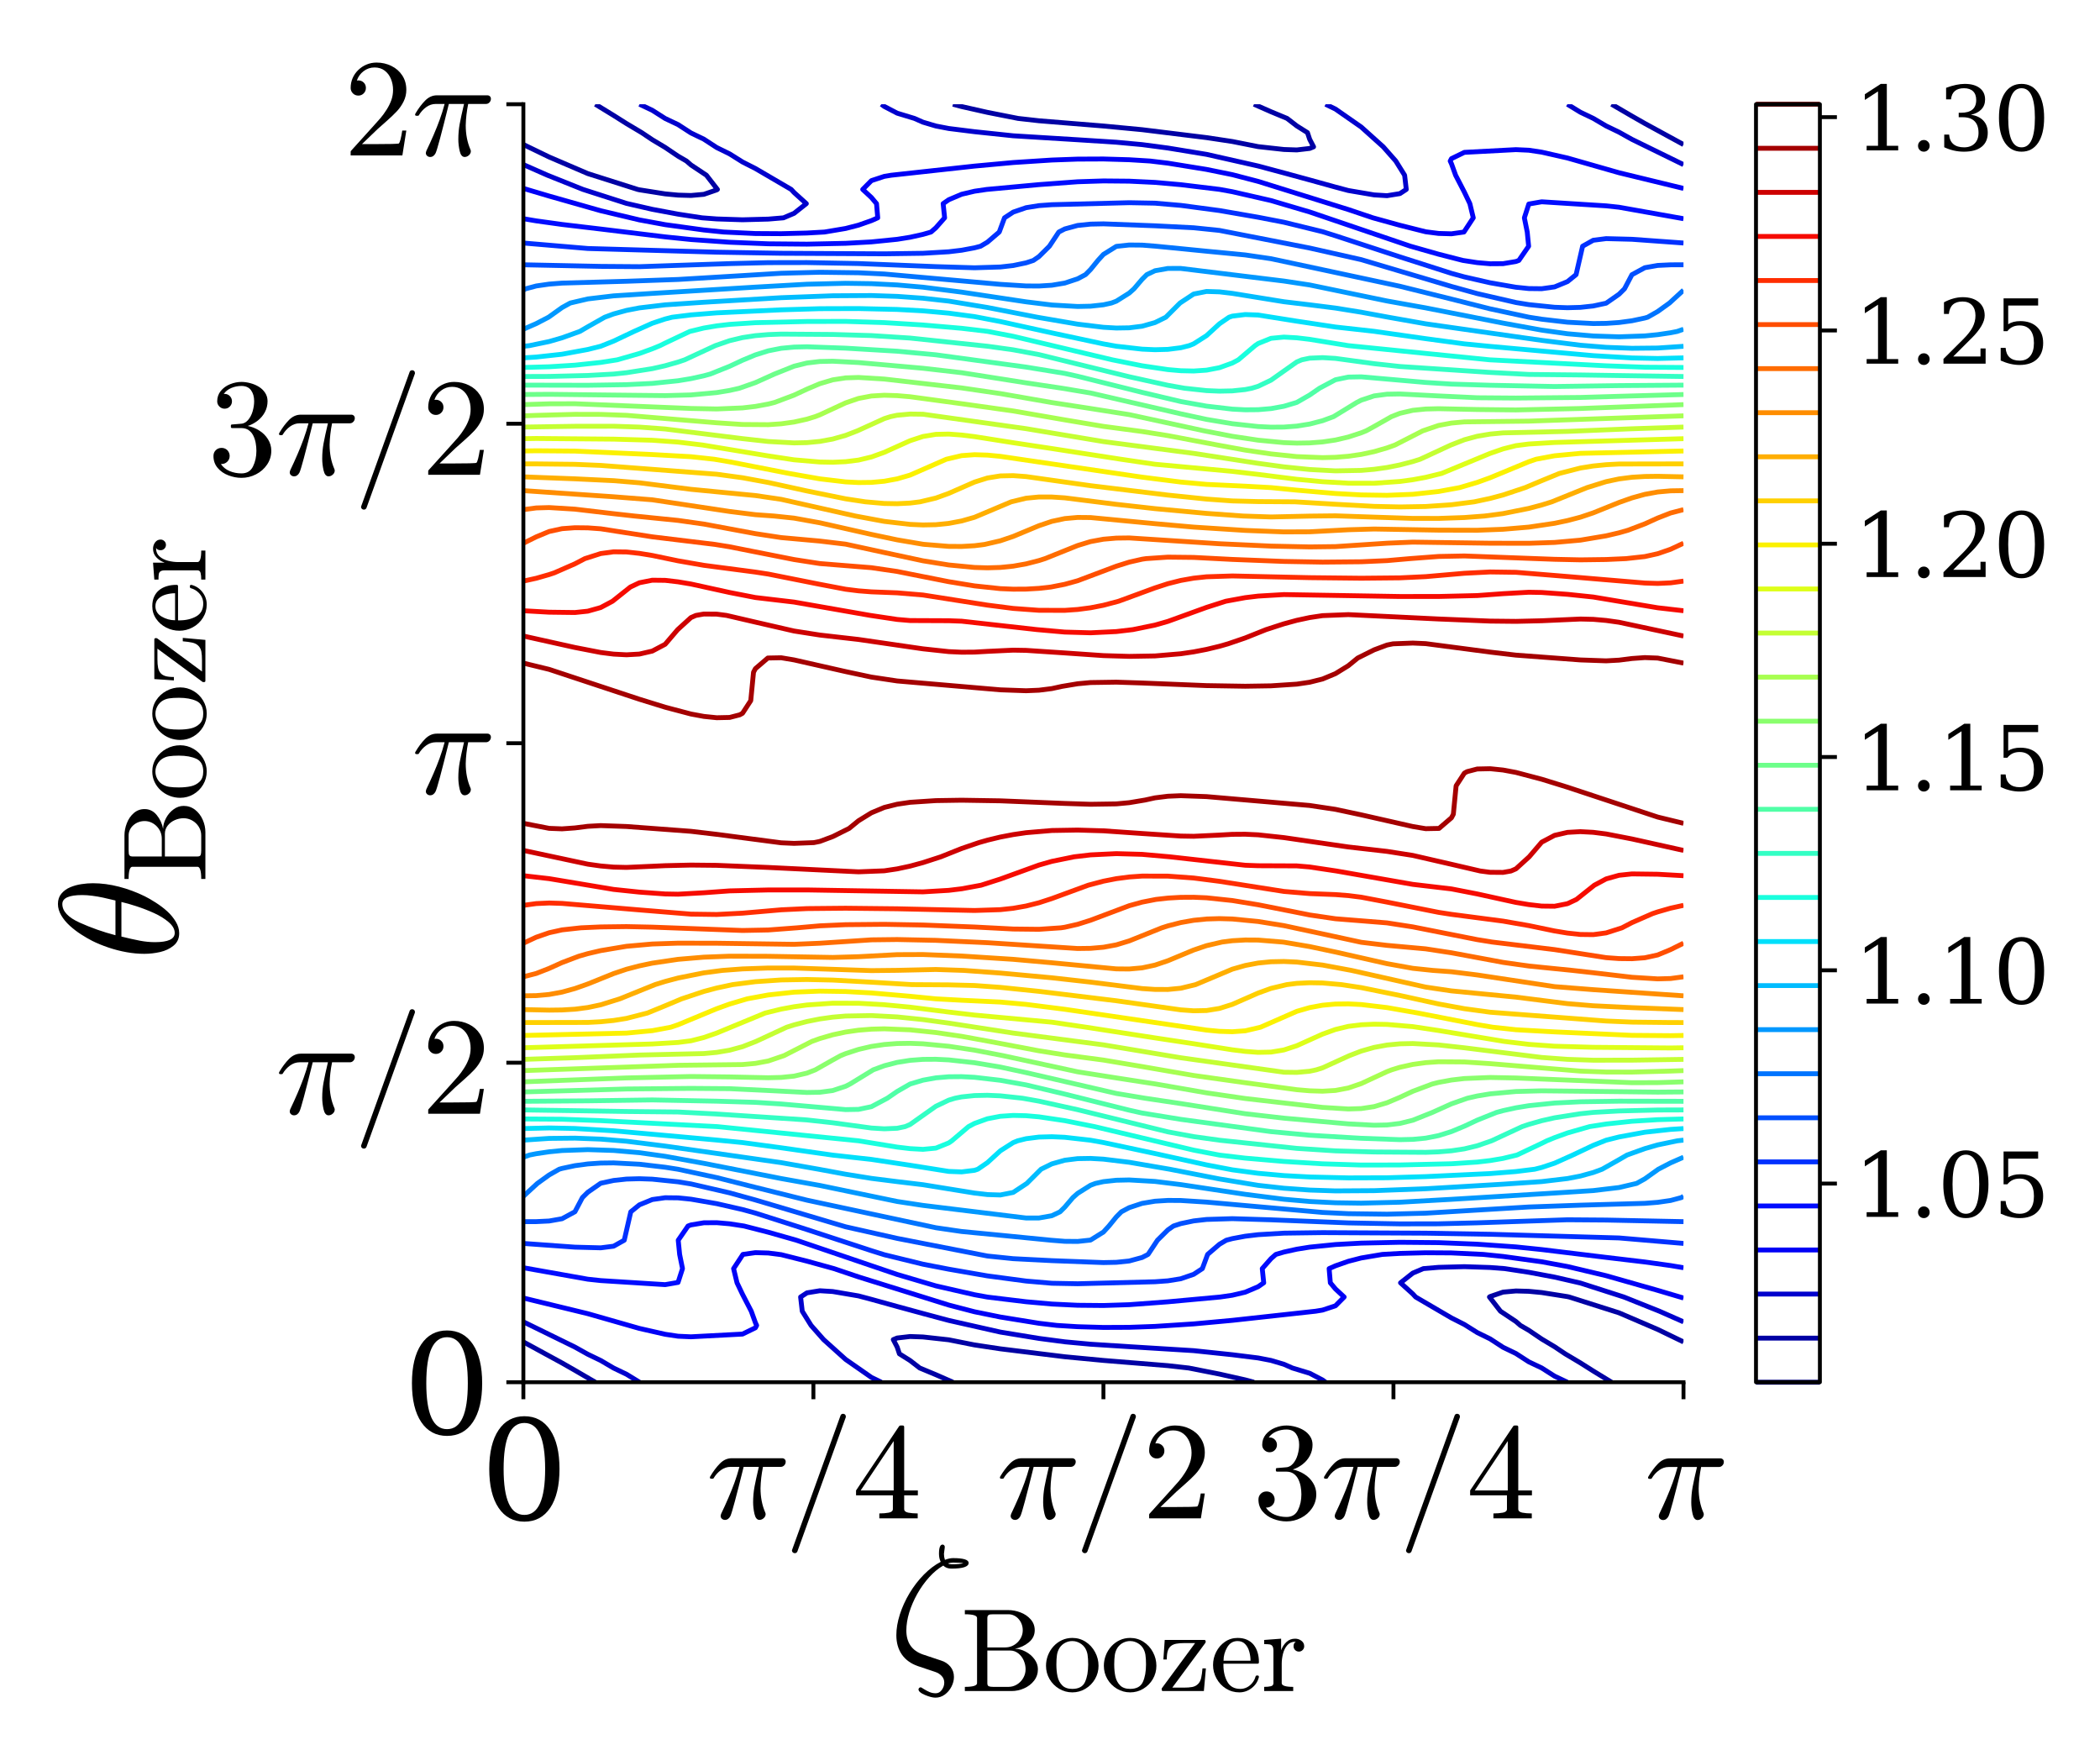 <?xml version="1.0" encoding="utf-8" standalone="no"?>
<!DOCTYPE svg PUBLIC "-//W3C//DTD SVG 1.1//EN"
  "http://www.w3.org/Graphics/SVG/1.1/DTD/svg11.dtd">
<svg xmlns:xlink="http://www.w3.org/1999/xlink" width="432pt" height="360pt" viewBox="0 0 432 360" xmlns="http://www.w3.org/2000/svg" version="1.1">
 <defs>
  <style type="text/css">*{stroke-linejoin: round; stroke-linecap: butt}</style>
 </defs>
 <g id="figure_1">
  <g id="patch_1">
   <path d="M 0 360 
L 432 360 
L 432 0 
L 0 0 
z
" style="fill: #ffffff"/>
  </g>
  <g id="axes_1">
   <g id="patch_2">
    <path d="M 107.666 284.294 
L 346.319 284.294 
L 346.319 21.438 
L 107.666 21.438 
z
" style="fill: #ffffff"/>
   </g>
   <g id="matplotlib.axis_1">
    <g id="xtick_1">
     <g id="line2d_1">
      <defs>
       <path id="m2fe41f2e9d" d="M 0 0 
L 0 3.5 
" style="stroke: #000000; stroke-width: 0.8"/>
      </defs>
      <g>
       <use xlink:href="#m2fe41f2e9d" x="107.666" y="284.294" style="stroke: #000000; stroke-width: 0.8"/>
      </g>
     </g>
     <g id="text_1">
      <!-- 0 -->
      <g transform="translate(98.758 312.57) scale(0.28 -0.28)">
       <defs>
        <path id="DejaVuSerif-30" d="M 2034 219 
Q 2513 219 2750 744 
Q 2988 1269 2988 2328 
Q 2988 3391 2750 3916 
Q 2513 4441 2034 4441 
Q 1556 4441 1318 3916 
Q 1081 3391 1081 2328 
Q 1081 1269 1318 744 
Q 1556 219 2034 219 
z
M 2034 -91 
Q 1275 -91 848 546 
Q 422 1184 422 2328 
Q 422 3475 848 4112 
Q 1275 4750 2034 4750 
Q 2797 4750 3222 4112 
Q 3647 3475 3647 2328 
Q 3647 1184 3222 546 
Q 2797 -91 2034 -91 
z
" transform="scale(0.016)"/>
       </defs>
       <use xlink:href="#DejaVuSerif-30"/>
      </g>
     </g>
    </g>
    <g id="xtick_2">
     <g id="line2d_2">
      <g>
       <use xlink:href="#m2fe41f2e9d" x="167.329" y="284.294" style="stroke: #000000; stroke-width: 0.8"/>
      </g>
     </g>
     <g id="text_2">
      <!-- $\pi/4$ -->
      <g transform="translate(145.349 312.294) scale(0.28 -0.28)">
       <defs>
        <path id="Cmmi10-bc" d="M 647 109 
Q 647 144 672 213 
Q 850 584 1004 942 
Q 1159 1300 1282 1639 
Q 1406 1978 1509 2363 
L 1100 2363 
Q 866 2363 662 2216 
Q 459 2069 325 1844 
Q 313 1819 288 1819 
L 213 1819 
Q 153 1819 153 1881 
Q 153 1894 166 1919 
Q 375 2275 614 2517 
Q 853 2759 1153 2759 
L 3475 2759 
Q 3541 2759 3587 2715 
Q 3634 2672 3634 2597 
Q 3634 2503 3567 2433 
Q 3500 2363 3406 2363 
L 2591 2363 
Q 2488 1859 2478 1381 
Q 2478 766 2694 269 
Q 2713 231 2713 191 
Q 2713 122 2672 62 
Q 2631 3 2567 -34 
Q 2503 -72 2431 -72 
Q 2263 -72 2200 203 
Q 2138 478 2138 738 
Q 2138 1103 2200 1442 
Q 2263 1781 2400 2363 
L 1703 2363 
Q 1197 313 1094 103 
Q 1003 -72 844 -72 
Q 766 -72 706 -20 
Q 647 31 647 109 
z
" transform="scale(0.016)"/>
        <path id="Cmmi10-3d" d="M 359 -1472 
Q 359 -1453 366 -1447 
L 2591 4722 
Q 2603 4759 2634 4779 
Q 2666 4800 2706 4800 
Q 2763 4800 2798 4765 
Q 2834 4731 2834 4672 
L 2834 4647 
L 609 -1522 
Q 572 -1600 488 -1600 
Q 434 -1600 396 -1562 
Q 359 -1525 359 -1472 
z
" transform="scale(0.016)"/>
        <path id="Cmr10-34" d="M 178 1056 
L 178 1281 
L 2156 4231 
Q 2178 4263 2222 4263 
L 2316 4263 
Q 2388 4263 2388 4191 
L 2388 1281 
L 3016 1281 
L 3016 1056 
L 2388 1056 
L 2388 428 
Q 2388 297 2575 261 
Q 2763 225 3009 225 
L 3009 0 
L 1247 0 
L 1247 225 
Q 1494 225 1681 261 
Q 1869 297 1869 428 
L 1869 1056 
L 178 1056 
z
M 391 1281 
L 1906 1281 
L 1906 3547 
L 391 1281 
z
" transform="scale(0.016)"/>
       </defs>
       <use xlink:href="#Cmmi10-bc"/>
       <use xlink:href="#Cmmi10-3d" transform="translate(56.982 0)"/>
       <use xlink:href="#Cmr10-34" transform="translate(106.982 0)"/>
      </g>
     </g>
    </g>
    <g id="xtick_3">
     <g id="line2d_3">
      <g>
       <use xlink:href="#m2fe41f2e9d" x="226.992" y="284.294" style="stroke: #000000; stroke-width: 0.8"/>
      </g>
     </g>
     <g id="text_3">
      <!-- $\pi/2$ -->
      <g transform="translate(205.012 312.294) scale(0.28 -0.28)">
       <defs>
        <path id="Cmr10-32" d="M 319 0 
L 319 172 
Q 319 188 331 206 
L 1325 1306 
Q 1550 1550 1690 1715 
Q 1831 1881 1968 2097 
Q 2106 2313 2186 2536 
Q 2266 2759 2266 3009 
Q 2266 3272 2169 3511 
Q 2072 3750 1880 3894 
Q 1688 4038 1416 4038 
Q 1138 4038 916 3870 
Q 694 3703 603 3438 
Q 628 3444 672 3444 
Q 816 3444 917 3347 
Q 1019 3250 1019 3097 
Q 1019 2950 917 2848 
Q 816 2747 672 2747 
Q 522 2747 420 2851 
Q 319 2956 319 3097 
Q 319 3338 409 3548 
Q 500 3759 670 3923 
Q 841 4088 1055 4175 
Q 1269 4263 1509 4263 
Q 1875 4263 2190 4108 
Q 2506 3953 2690 3670 
Q 2875 3388 2875 3009 
Q 2875 2731 2753 2481 
Q 2631 2231 2440 2026 
Q 2250 1822 1953 1562 
Q 1656 1303 1563 1216 
L 838 519 
L 1453 519 
Q 1906 519 2211 526 
Q 2516 534 2534 550 
Q 2609 631 2688 1141 
L 2875 1141 
L 2694 0 
L 319 0 
z
" transform="scale(0.016)"/>
       </defs>
       <use xlink:href="#Cmmi10-bc"/>
       <use xlink:href="#Cmmi10-3d" transform="translate(56.982 0)"/>
       <use xlink:href="#Cmr10-32" transform="translate(106.982 0)"/>
      </g>
     </g>
    </g>
    <g id="xtick_4">
     <g id="line2d_4">
      <g>
       <use xlink:href="#m2fe41f2e9d" x="286.655" y="284.294" style="stroke: #000000; stroke-width: 0.8"/>
      </g>
     </g>
     <g id="text_4">
      <!-- $3\pi/4$ -->
      <g transform="translate(257.675 312.294) scale(0.28 -0.28)">
       <defs>
        <path id="Cmr10-33" d="M 609 494 
Q 759 275 1012 169 
Q 1266 63 1556 63 
Q 1928 63 2084 380 
Q 2241 697 2241 1100 
Q 2241 1281 2208 1462 
Q 2175 1644 2097 1800 
Q 2019 1956 1883 2050 
Q 1747 2144 1550 2144 
L 1125 2144 
Q 1069 2144 1069 2203 
L 1069 2259 
Q 1069 2309 1125 2309 
L 1478 2338 
Q 1703 2338 1851 2506 
Q 2000 2675 2069 2917 
Q 2138 3159 2138 3378 
Q 2138 3684 1994 3881 
Q 1850 4078 1556 4078 
Q 1313 4078 1091 3986 
Q 869 3894 738 3706 
Q 750 3709 759 3711 
Q 769 3713 781 3713 
Q 925 3713 1022 3613 
Q 1119 3513 1119 3372 
Q 1119 3234 1022 3134 
Q 925 3034 781 3034 
Q 641 3034 541 3134 
Q 441 3234 441 3372 
Q 441 3647 606 3850 
Q 772 4053 1033 4158 
Q 1294 4263 1556 4263 
Q 1750 4263 1965 4205 
Q 2181 4147 2356 4039 
Q 2531 3931 2642 3762 
Q 2753 3594 2753 3378 
Q 2753 3109 2633 2881 
Q 2513 2653 2303 2487 
Q 2094 2322 1844 2241 
Q 2122 2188 2372 2031 
Q 2622 1875 2773 1631 
Q 2925 1388 2925 1106 
Q 2925 753 2731 467 
Q 2538 181 2222 20 
Q 1906 -141 1556 -141 
Q 1256 -141 954 -26 
Q 653 88 461 316 
Q 269 544 269 863 
Q 269 1022 375 1128 
Q 481 1234 641 1234 
Q 744 1234 830 1186 
Q 916 1138 964 1050 
Q 1013 963 1013 863 
Q 1013 706 903 600 
Q 794 494 641 494 
L 609 494 
z
" transform="scale(0.016)"/>
       </defs>
       <use xlink:href="#Cmr10-33"/>
       <use xlink:href="#Cmmi10-bc" transform="translate(50 0)"/>
       <use xlink:href="#Cmmi10-3d" transform="translate(106.982 0)"/>
       <use xlink:href="#Cmr10-34" transform="translate(156.982 0)"/>
      </g>
     </g>
    </g>
    <g id="xtick_5">
     <g id="line2d_5">
      <g>
       <use xlink:href="#m2fe41f2e9d" x="346.319" y="284.294" style="stroke: #000000; stroke-width: 0.8"/>
      </g>
     </g>
     <g id="text_5">
      <!-- $\pi$ -->
      <g transform="translate(338.339 312.57) scale(0.28 -0.28)">
       <use xlink:href="#Cmmi10-bc" transform="translate(0 0.891)"/>
      </g>
     </g>
    </g>
    <g id="text_6">
     <!-- $\zeta_{\mathrm{Boozer}}$ -->
     <g transform="translate(182.792 342.06) scale(0.34 -0.34)">
      <defs>
       <path id="Cmmi10-b3" d="M 1131 -997 
Q 1147 -922 1222 -922 
Q 1234 -922 1332 -986 
Q 1431 -1050 1542 -1098 
Q 1653 -1147 1784 -1147 
Q 1922 -1147 2014 -1019 
Q 2106 -891 2106 -744 
Q 2106 -597 2009 -494 
Q 1913 -391 1766 -341 
L 1113 -122 
Q 713 16 503 317 
Q 294 619 294 1050 
Q 294 1416 426 1831 
Q 559 2247 793 2637 
Q 1028 3028 1334 3339 
Q 1641 3650 1972 3822 
Q 1906 3953 1906 4128 
Q 1906 4475 2041 4475 
Q 2075 4475 2100 4450 
Q 2125 4425 2125 4391 
Q 2125 4344 2109 4245 
Q 2094 4147 2094 4122 
Q 2094 4006 2131 3897 
Q 2297 3963 2438 3963 
Q 3028 3963 3028 3781 
Q 3028 3566 2375 3566 
Q 2181 3566 2069 3681 
Q 1794 3525 1539 3244 
Q 1284 2963 1087 2613 
Q 891 2263 781 1906 
Q 672 1550 672 1228 
Q 672 538 1300 319 
L 1984 91 
Q 2200 25 2336 -139 
Q 2472 -303 2472 -531 
Q 2472 -716 2378 -898 
Q 2284 -1081 2125 -1197 
Q 1966 -1313 1772 -1313 
Q 1619 -1313 1375 -1211 
Q 1131 -1109 1131 -997 
z
M 2247 3763 
Q 2241 3763 2303 3738 
Q 2331 3738 2348 3736 
Q 2366 3734 2388 3731 
Q 2694 3731 2828 3769 
Q 2706 3794 2438 3794 
Q 2350 3794 2247 3763 
z
" transform="scale(0.016)"/>
       <path id="Cmr10-42" d="M 219 0 
L 219 225 
Q 878 225 878 428 
L 878 3944 
Q 878 4147 219 4147 
L 219 4372 
L 2572 4372 
Q 2897 4372 3228 4245 
Q 3559 4119 3776 3870 
Q 3994 3622 3994 3284 
Q 3994 2894 3673 2630 
Q 3353 2366 2925 2284 
Q 3203 2284 3497 2131 
Q 3791 1978 3978 1722 
Q 4166 1466 4166 1178 
Q 4166 828 3958 559 
Q 3750 291 3419 145 
Q 3088 0 2753 0 
L 219 0 
z
M 1434 428 
Q 1434 291 1512 258 
Q 1591 225 1759 225 
L 2572 225 
Q 2822 225 3036 356 
Q 3250 488 3375 708 
Q 3500 928 3500 1178 
Q 3500 1422 3397 1655 
Q 3294 1888 3101 2038 
Q 2909 2188 2663 2188 
L 1434 2188 
L 1434 428 
z
M 1434 2356 
L 2394 2356 
Q 2588 2356 2758 2426 
Q 2928 2497 3064 2630 
Q 3200 2763 3273 2930 
Q 3347 3097 3347 3284 
Q 3347 3450 3292 3603 
Q 3238 3756 3131 3881 
Q 3025 4006 2881 4076 
Q 2738 4147 2572 4147 
L 1759 4147 
Q 1644 4147 1580 4137 
Q 1516 4128 1475 4083 
Q 1434 4038 1434 3944 
L 1434 2356 
z
" transform="scale(0.016)"/>
       <path id="Cmr10-6f" d="M 1600 -72 
Q 1216 -72 887 123 
Q 559 319 368 647 
Q 178 975 178 1363 
Q 178 1656 283 1928 
Q 388 2200 583 2414 
Q 778 2628 1037 2748 
Q 1297 2869 1600 2869 
Q 1994 2869 2317 2661 
Q 2641 2453 2828 2104 
Q 3016 1756 3016 1363 
Q 3016 978 2825 648 
Q 2634 319 2307 123 
Q 1981 -72 1600 -72 
z
M 1600 116 
Q 2113 116 2284 487 
Q 2456 859 2456 1434 
Q 2456 1756 2422 1967 
Q 2388 2178 2272 2350 
Q 2200 2456 2089 2536 
Q 1978 2616 1854 2658 
Q 1731 2700 1600 2700 
Q 1400 2700 1220 2609 
Q 1041 2519 922 2350 
Q 803 2169 770 1951 
Q 738 1734 738 1434 
Q 738 1075 800 789 
Q 863 503 1052 309 
Q 1241 116 1600 116 
z
" transform="scale(0.016)"/>
       <path id="Cmr10-7a" d="M 250 0 
Q 178 0 178 72 
L 178 122 
Q 178 147 197 166 
L 1984 2591 
L 1409 2591 
Q 1138 2591 961 2556 
Q 784 2522 670 2426 
Q 556 2331 504 2164 
Q 453 1997 453 1703 
L 269 1703 
L 341 2759 
L 2484 2759 
Q 2513 2759 2533 2739 
Q 2553 2719 2553 2688 
L 2553 2650 
Q 2553 2631 2541 2606 
L 750 184 
L 1363 184 
Q 1641 184 1827 218 
Q 2013 253 2144 384 
Q 2266 506 2311 712 
Q 2356 919 2381 1222 
L 2566 1222 
L 2456 0 
L 250 0 
z
" transform="scale(0.016)"/>
       <path id="Cmr10-65" d="M 1594 -72 
Q 1203 -72 876 133 
Q 550 338 364 680 
Q 178 1022 178 1403 
Q 178 1778 348 2115 
Q 519 2453 823 2661 
Q 1128 2869 1503 2869 
Q 1797 2869 2014 2770 
Q 2231 2672 2372 2497 
Q 2513 2322 2584 2084 
Q 2656 1847 2656 1563 
Q 2656 1478 2591 1478 
L 738 1478 
L 738 1409 
Q 738 878 952 497 
Q 1166 116 1650 116 
Q 1847 116 2014 203 
Q 2181 291 2304 447 
Q 2428 603 2472 781 
Q 2478 803 2495 820 
Q 2513 838 2534 838 
L 2591 838 
Q 2656 838 2656 756 
Q 2566 394 2266 161 
Q 1966 -72 1594 -72 
z
M 744 1638 
L 2203 1638 
Q 2203 1878 2136 2125 
Q 2069 2372 1912 2536 
Q 1756 2700 1503 2700 
Q 1141 2700 942 2361 
Q 744 2022 744 1638 
z
" transform="scale(0.016)"/>
       <path id="Cmr10-72" d="M 166 0 
L 166 225 
Q 384 225 525 259 
Q 666 294 666 428 
L 666 2175 
Q 666 2347 614 2423 
Q 563 2500 466 2517 
Q 369 2534 166 2534 
L 166 2759 
L 1081 2828 
L 1081 2203 
Q 1184 2481 1375 2654 
Q 1566 2828 1838 2828 
Q 2028 2828 2178 2715 
Q 2328 2603 2328 2419 
Q 2328 2303 2245 2217 
Q 2163 2131 2041 2131 
Q 1922 2131 1837 2215 
Q 1753 2300 1753 2419 
Q 1753 2591 1875 2663 
L 1838 2663 
Q 1578 2663 1414 2475 
Q 1250 2288 1181 2009 
Q 1113 1731 1113 1478 
L 1113 428 
Q 1113 225 1734 225 
L 1734 0 
L 166 0 
z
" transform="scale(0.016)"/>
      </defs>
      <use xlink:href="#Cmmi10-b3" transform="translate(0 0.078)"/>
      <use xlink:href="#Cmr10-42" transform="translate(43.701 -16.928) scale(0.7)"/>
      <use xlink:href="#Cmr10-6f" transform="translate(93.262 -16.928) scale(0.7)"/>
      <use xlink:href="#Cmr10-6f" transform="translate(128.262 -16.928) scale(0.7)"/>
      <use xlink:href="#Cmr10-7a" transform="translate(163.262 -16.928) scale(0.7)"/>
      <use xlink:href="#Cmr10-65" transform="translate(194.331 -16.928) scale(0.7)"/>
      <use xlink:href="#Cmr10-72" transform="translate(225.4 -16.928) scale(0.7)"/>
     </g>
    </g>
   </g>
   <g id="matplotlib.axis_2">
    <g id="ytick_1">
     <g id="line2d_6">
      <defs>
       <path id="mb82823b6a8" d="M 0 0 
L -3.5 0 
" style="stroke: #000000; stroke-width: 0.8"/>
      </defs>
      <g>
       <use xlink:href="#mb82823b6a8" x="107.666" y="284.294" style="stroke: #000000; stroke-width: 0.8"/>
      </g>
     </g>
     <g id="text_7">
      <!-- 0 -->
      <g transform="translate(82.851 294.932) scale(0.28 -0.28)">
       <use xlink:href="#DejaVuSerif-30"/>
      </g>
     </g>
    </g>
    <g id="ytick_2">
     <g id="line2d_7">
      <g>
       <use xlink:href="#mb82823b6a8" x="107.666" y="218.58" style="stroke: #000000; stroke-width: 0.8"/>
      </g>
     </g>
     <g id="text_8">
      <!-- $\pi/2$ -->
      <g transform="translate(56.706 229.08) scale(0.28 -0.28)">
       <use xlink:href="#Cmmi10-bc"/>
       <use xlink:href="#Cmmi10-3d" transform="translate(56.982 0)"/>
       <use xlink:href="#Cmr10-32" transform="translate(106.982 0)"/>
      </g>
     </g>
    </g>
    <g id="ytick_3">
     <g id="line2d_8">
      <g>
       <use xlink:href="#mb82823b6a8" x="107.666" y="152.866" style="stroke: #000000; stroke-width: 0.8"/>
      </g>
     </g>
     <g id="text_9">
      <!-- $\pi$ -->
      <g transform="translate(84.706 163.504) scale(0.28 -0.28)">
       <use xlink:href="#Cmmi10-bc" transform="translate(0 0.891)"/>
      </g>
     </g>
    </g>
    <g id="ytick_4">
     <g id="line2d_9">
      <g>
       <use xlink:href="#mb82823b6a8" x="107.666" y="87.152" style="stroke: #000000; stroke-width: 0.8"/>
      </g>
     </g>
     <g id="text_10">
      <!-- $3\pi/2$ -->
      <g transform="translate(42.706 97.652) scale(0.28 -0.28)">
       <use xlink:href="#Cmr10-33"/>
       <use xlink:href="#Cmmi10-bc" transform="translate(50 0)"/>
       <use xlink:href="#Cmmi10-3d" transform="translate(106.982 0)"/>
       <use xlink:href="#Cmr10-32" transform="translate(156.982 0)"/>
      </g>
     </g>
    </g>
    <g id="ytick_5">
     <g id="line2d_10">
      <g>
       <use xlink:href="#mb82823b6a8" x="107.666" y="21.438" style="stroke: #000000; stroke-width: 0.8"/>
      </g>
     </g>
     <g id="text_11">
      <!-- $2\pi$ -->
      <g transform="translate(70.706 32.076) scale(0.28 -0.28)">
       <use xlink:href="#Cmr10-32" transform="translate(0 0.391)"/>
       <use xlink:href="#Cmmi10-bc" transform="translate(50 0.391)"/>
      </g>
     </g>
    </g>
    <g id="text_12">
     <!-- $\theta_{\mathrm{Boozer}}$ -->
     <g transform="translate(36.635 197.576) rotate(-90) scale(0.34 -0.34)">
      <defs>
       <path id="Cmmi10-b5" d="M 1031 -72 
Q 741 -72 566 140 
Q 391 353 323 653 
Q 256 953 256 1247 
L 256 1253 
Q 256 1572 317 1915 
Q 378 2259 493 2601 
Q 609 2944 744 3213 
Q 838 3400 986 3631 
Q 1134 3863 1317 4064 
Q 1500 4266 1711 4389 
Q 1922 4513 2138 4513 
L 2144 4513 
Q 2375 4513 2529 4384 
Q 2684 4256 2770 4056 
Q 2856 3856 2890 3628 
Q 2925 3400 2925 3194 
Q 2925 2709 2794 2204 
Q 2663 1700 2431 1228 
Q 2344 1050 2189 809 
Q 2034 569 1861 378 
Q 1688 188 1472 58 
Q 1256 -72 1038 -72 
L 1031 -72 
z
M 1044 97 
Q 1256 97 1451 323 
Q 1647 550 1794 873 
Q 1941 1197 2052 1536 
Q 2163 1875 2216 2113 
L 909 2113 
Q 809 1709 753 1417 
Q 697 1125 697 844 
Q 697 97 1044 97 
z
M 959 2338 
L 2272 2338 
Q 2341 2619 2381 2808 
Q 2422 2997 2450 3206 
Q 2478 3416 2478 3597 
Q 2478 4347 2138 4347 
Q 1731 4347 1436 3692 
Q 1141 3038 959 2338 
z
" transform="scale(0.016)"/>
      </defs>
      <use xlink:href="#Cmmi10-b5" transform="translate(0 0.484)"/>
      <use xlink:href="#Cmr10-42" transform="translate(46.924 -16.522) scale(0.7)"/>
      <use xlink:href="#Cmr10-6f" transform="translate(96.484 -16.522) scale(0.7)"/>
      <use xlink:href="#Cmr10-6f" transform="translate(131.484 -16.522) scale(0.7)"/>
      <use xlink:href="#Cmr10-7a" transform="translate(166.484 -16.522) scale(0.7)"/>
      <use xlink:href="#Cmr10-65" transform="translate(197.554 -16.522) scale(0.7)"/>
      <use xlink:href="#Cmr10-72" transform="translate(228.623 -16.522) scale(0.7)"/>
     </g>
    </g>
   </g>
   <g id="QuadContourSet_1">
    <path d="M 346.319 284.294 
L 346.319 284.294 
z
" clip-path="url(#ped044029ea)" style="fill: none; stroke: #000080"/>
    <path d="M 196.032 284.294 
L 192.52 282.751 
L 189.208 281.374 
L 187.217 279.834 
L 185.021 278.453 
L 184.565 277.08 
L 183.762 275.532 
L 184.565 275.201 
L 187.217 274.893 
L 189.868 274.987 
L 195.172 275.573 
L 200.475 276.629 
L 205.779 277.428 
L 219.037 279.059 
L 226.992 279.815 
L 240.251 280.892 
L 244.547 281.374 
L 250.857 282.62 
L 256.161 283.816 
L 257.952 284.294 
M 331.519 284.294 
L 327.757 281.992 
L 325.105 280.317 
L 321.976 278.453 
L 319.802 276.998 
L 317.15 275.412 
L 314.498 273.617 
L 312.765 272.612 
L 311.847 271.809 
L 308.666 269.691 
L 306.399 266.771 
L 306.543 266.675 
L 309.195 265.763 
L 311.847 265.526 
L 314.498 265.601 
L 317.15 265.853 
L 322.453 266.692 
L 322.805 266.771 
L 333.06 270.026 
L 341.015 273.44 
L 346.319 276.005 
M 107.666 276.005 
L 115.621 280.339 
L 118.272 281.852 
L 122.465 284.294 
M 346.319 29.727 
L 338.364 25.393 
L 335.712 23.88 
L 331.519 21.438 
M 122.465 21.438 
L 126.228 23.74 
L 128.879 25.415 
L 132.008 27.279 
L 134.183 28.735 
L 136.834 30.32 
L 139.486 32.115 
L 141.219 33.12 
L 142.138 33.923 
L 145.318 36.041 
L 147.586 38.962 
L 147.441 39.057 
L 144.789 39.969 
L 142.138 40.206 
L 139.486 40.131 
L 136.834 39.879 
L 131.531 39.04 
L 131.179 38.962 
L 120.924 35.707 
L 112.969 32.293 
L 107.666 29.727 
M 257.952 21.438 
L 261.464 22.981 
L 264.777 24.358 
L 266.768 25.898 
L 268.964 27.279 
L 269.419 28.652 
L 270.222 30.2 
L 269.419 30.531 
L 266.768 30.839 
L 264.116 30.745 
L 258.813 30.159 
L 253.509 29.104 
L 248.206 28.304 
L 234.947 26.673 
L 226.992 25.917 
L 213.734 24.841 
L 209.437 24.358 
L 203.127 23.113 
L 197.823 21.916 
L 196.032 21.438 
L 196.032 21.438 
" clip-path="url(#ped044029ea)" style="fill: none; stroke: #0000a4"/>
    <path d="M 181.303 284.294 
L 179.262 283.303 
L 173.958 279.608 
L 169.428 275.532 
L 166.852 272.612 
L 165.033 269.691 
L 164.694 266.771 
L 166.003 265.911 
L 168.655 265.483 
L 171.306 265.645 
L 176.61 266.546 
L 179.262 267.252 
L 184.565 268.721 
L 189.868 270.166 
L 195.172 271.587 
L 205.779 273.983 
L 213.734 275.287 
L 219.037 275.988 
L 224.34 276.478 
L 232.296 276.986 
L 245.554 277.804 
L 253.509 278.643 
L 258.813 279.304 
L 261.464 279.815 
L 264.116 280.602 
L 265.867 281.374 
L 269.419 282.454 
L 272.071 283.838 
L 272.681 284.294 
M 322.427 284.294 
L 319.802 283.049 
L 317.15 281.362 
L 314.498 280.105 
L 311.847 278.39 
L 309.195 277.11 
L 306.543 275.385 
L 303.891 274.083 
L 301.24 272.419 
L 298.588 271.075 
L 291.22 266.771 
L 290.633 266.135 
L 288.106 263.85 
L 290.633 261.852 
L 292.81 260.929 
L 295.936 260.667 
L 301.24 260.527 
L 306.543 260.7 
L 309.546 260.929 
L 314.498 261.686 
L 319.802 262.678 
L 325.105 263.895 
L 334.055 266.771 
L 341.364 269.691 
L 346.319 271.877 
M 107.666 271.877 
L 118.272 277.068 
L 120.924 278.548 
L 123.576 279.826 
L 126.228 281.384 
L 128.879 282.655 
L 131.557 284.294 
M 346.319 33.855 
L 335.712 28.664 
L 333.06 27.184 
L 330.408 25.906 
L 327.757 24.348 
L 325.105 23.078 
L 322.427 21.438 
M 131.557 21.438 
L 134.183 22.683 
L 136.834 24.37 
L 139.486 25.627 
L 142.138 27.343 
L 144.789 28.622 
L 147.441 30.348 
L 150.093 31.649 
L 152.745 33.313 
L 155.396 34.658 
L 162.764 38.962 
L 163.351 39.597 
L 165.878 41.882 
L 163.351 43.88 
L 161.174 44.803 
L 158.048 45.065 
L 152.745 45.205 
L 147.441 45.032 
L 144.438 44.803 
L 139.486 44.046 
L 134.183 43.054 
L 128.879 41.837 
L 119.929 38.962 
L 112.621 36.041 
L 107.666 33.855 
M 272.681 21.438 
L 274.723 22.43 
L 280.026 26.125 
L 284.557 30.2 
L 287.132 33.12 
L 288.951 36.041 
L 289.29 38.962 
L 287.981 39.821 
L 285.33 40.249 
L 282.678 40.087 
L 277.374 39.186 
L 274.723 38.48 
L 269.419 37.011 
L 264.116 35.566 
L 258.813 34.145 
L 248.206 31.749 
L 240.251 30.445 
L 234.947 29.744 
L 229.644 29.255 
L 221.689 28.746 
L 208.43 27.929 
L 200.475 27.09 
L 195.172 26.428 
L 192.52 25.917 
L 189.868 25.13 
L 188.118 24.358 
L 184.565 23.279 
L 181.913 21.894 
L 181.303 21.438 
L 181.303 21.438 
" clip-path="url(#ped044029ea)" style="fill: none; stroke: #0000cd"/>
    <path d="M 107.666 266.978 
L 120.924 270.2 
L 131.531 273.232 
L 136.834 274.436 
L 139.486 274.834 
L 142.138 274.954 
L 152.745 274.395 
L 155.396 273.103 
L 155.656 272.612 
L 155.396 272.049 
L 154.543 269.691 
L 152.745 266.214 
L 151.615 263.85 
L 150.91 260.929 
L 152.83 258.009 
L 155.396 257.644 
L 158.048 257.72 
L 160.7 258.06 
L 166.003 259.396 
L 171.553 260.929 
L 176.61 262.633 
L 195.172 268.424 
L 200.475 269.807 
L 205.779 270.887 
L 213.734 272.174 
L 217.394 272.612 
L 221.689 272.878 
L 226.992 273.031 
L 232.296 273.007 
L 237.599 272.816 
L 245.554 272.302 
L 253.509 271.571 
L 270.651 269.691 
L 272.071 269.456 
L 274.723 268.58 
L 276.514 266.771 
L 274.723 265.106 
L 273.669 263.85 
L 273.421 260.929 
L 274.723 260.354 
L 277.374 259.424 
L 280.026 258.74 
L 284.371 258.009 
L 287.981 257.804 
L 293.285 257.667 
L 298.588 257.701 
L 305.125 258.009 
L 309.195 258.427 
L 317.15 259.523 
L 322.453 260.5 
L 330.408 262.389 
L 341.015 265.405 
L 346.319 266.978 
M 346.319 38.754 
L 333.06 35.532 
L 322.453 32.5 
L 317.15 31.296 
L 314.498 30.899 
L 311.847 30.778 
L 301.24 31.337 
L 298.588 32.629 
L 298.328 33.12 
L 298.588 33.683 
L 299.441 36.041 
L 301.24 39.518 
L 302.37 41.882 
L 303.074 44.803 
L 301.154 47.723 
L 298.588 48.088 
L 295.936 48.012 
L 293.285 47.672 
L 287.981 46.336 
L 282.432 44.803 
L 277.374 43.099 
L 258.813 37.308 
L 253.509 35.925 
L 248.206 34.846 
L 240.251 33.558 
L 236.59 33.12 
L 232.296 32.854 
L 226.992 32.701 
L 221.689 32.725 
L 216.385 32.916 
L 208.43 33.431 
L 200.475 34.161 
L 183.333 36.041 
L 181.913 36.276 
L 179.262 37.152 
L 177.47 38.962 
L 179.262 40.626 
L 180.315 41.882 
L 180.563 44.803 
L 179.262 45.379 
L 176.61 46.309 
L 173.958 46.992 
L 169.613 47.723 
L 166.003 47.928 
L 160.7 48.065 
L 155.396 48.031 
L 148.859 47.723 
L 144.789 47.305 
L 136.834 46.209 
L 131.531 45.232 
L 123.576 43.343 
L 112.969 40.327 
L 107.666 38.754 
L 107.666 38.754 
" clip-path="url(#ped044029ea)" style="fill: none; stroke: #0000f6"/>
    <path d="M 107.666 260.749 
L 120.924 263.107 
L 123.576 263.391 
L 136.834 264.227 
L 139.486 263.767 
L 140.402 260.929 
L 139.81 258.009 
L 139.522 255.088 
L 141.535 252.167 
L 142.138 251.945 
L 144.789 251.502 
L 147.441 251.482 
L 150.093 251.713 
L 153.049 252.167 
L 158.048 253.447 
L 163.824 255.088 
L 184.565 262.134 
L 192.52 264.482 
L 200.475 266.302 
L 203.127 266.784 
L 211.082 267.746 
L 216.385 268.215 
L 221.689 268.469 
L 226.992 268.518 
L 232.296 268.349 
L 240.251 267.759 
L 251.006 266.771 
L 253.509 266.404 
L 256.161 265.777 
L 258.813 264.652 
L 259.966 263.85 
L 259.663 260.929 
L 261.464 258.88 
L 262.459 258.009 
L 264.116 257.524 
L 266.768 256.936 
L 269.419 256.511 
L 274.723 255.977 
L 280.026 255.686 
L 287.981 255.514 
L 295.936 255.587 
L 303.891 255.907 
L 311.847 256.465 
L 317.15 257.012 
L 330.408 258.622 
L 338.364 259.565 
L 343.667 260.302 
L 346.319 260.749 
M 346.319 44.983 
L 333.06 42.625 
L 330.408 42.341 
L 317.15 41.505 
L 314.498 41.965 
L 313.582 44.803 
L 314.174 47.723 
L 314.462 50.644 
L 312.449 53.565 
L 311.847 53.787 
L 309.195 54.23 
L 306.543 54.25 
L 303.891 54.019 
L 300.935 53.565 
L 295.936 52.285 
L 290.16 50.644 
L 269.419 43.599 
L 261.464 41.25 
L 253.509 39.43 
L 250.857 38.948 
L 242.902 37.987 
L 237.599 37.517 
L 232.296 37.263 
L 226.992 37.214 
L 221.689 37.384 
L 213.734 37.973 
L 202.978 38.962 
L 200.475 39.329 
L 197.823 39.955 
L 195.172 41.08 
L 194.018 41.882 
L 194.321 44.803 
L 192.52 46.852 
L 191.525 47.723 
L 189.868 48.208 
L 187.217 48.796 
L 184.565 49.221 
L 179.262 49.755 
L 173.958 50.046 
L 166.003 50.218 
L 158.048 50.145 
L 150.093 49.825 
L 142.138 49.267 
L 136.834 48.721 
L 123.576 47.11 
L 115.621 46.167 
L 110.317 45.431 
L 107.666 44.983 
L 107.666 44.983 
" clip-path="url(#ped044029ea)" style="fill: none; stroke: #000cff"/>
    <path d="M 107.666 255.75 
L 118.272 256.516 
L 123.576 256.653 
L 126.228 256.318 
L 128.418 255.088 
L 129.761 249.247 
L 131.531 247.813 
L 134.183 246.723 
L 136.834 246.349 
L 139.486 246.38 
L 142.138 246.649 
L 147.441 247.569 
L 152.745 248.779 
L 155.396 249.507 
L 166.003 252.897 
L 179.262 257.243 
L 181.913 258.075 
L 189.868 260.021 
L 195.172 261.047 
L 203.127 262.428 
L 211.082 263.488 
L 216.385 263.942 
L 221.689 264.041 
L 237.599 263.633 
L 240.251 263.442 
L 242.902 263.017 
L 245.554 262.104 
L 247.343 260.929 
L 248.423 258.009 
L 250.857 255.923 
L 252.267 255.088 
L 253.509 254.76 
L 256.161 254.265 
L 258.813 253.949 
L 264.116 253.636 
L 272.071 253.527 
L 293.285 253.641 
L 306.543 253.865 
L 333.06 254.622 
L 346.319 255.75 
M 346.319 49.983 
L 335.712 49.216 
L 330.408 49.08 
L 327.757 49.414 
L 325.566 50.644 
L 324.223 56.485 
L 322.453 57.919 
L 319.802 59.009 
L 317.15 59.383 
L 314.498 59.352 
L 311.847 59.083 
L 306.543 58.163 
L 301.24 56.953 
L 298.588 56.225 
L 287.981 52.835 
L 274.723 48.489 
L 272.071 47.657 
L 264.116 45.711 
L 258.813 44.685 
L 250.857 43.304 
L 242.902 42.244 
L 237.599 41.79 
L 232.296 41.691 
L 216.385 42.1 
L 213.734 42.29 
L 211.082 42.715 
L 208.43 43.628 
L 206.641 44.803 
L 205.561 47.723 
L 203.127 49.809 
L 201.718 50.644 
L 200.475 50.972 
L 197.823 51.467 
L 195.172 51.783 
L 189.868 52.096 
L 181.913 52.206 
L 160.7 52.091 
L 147.441 51.867 
L 120.924 51.11 
L 107.666 49.983 
L 107.666 49.983 
" clip-path="url(#ped044029ea)" style="fill: none; stroke: #0030ff"/>
    <path d="M 107.666 251.271 
L 110.317 251.265 
L 112.969 251.138 
L 115.621 250.671 
L 118.272 249.234 
L 119.804 246.326 
L 120.924 245.217 
L 123.576 243.372 
L 126.228 242.8 
L 128.879 242.512 
L 131.531 242.439 
L 134.183 242.532 
L 139.486 243.078 
L 142.138 243.51 
L 150.093 245.346 
L 155.396 246.812 
L 173.958 252.33 
L 184.565 254.715 
L 203.127 258.34 
L 208.43 258.886 
L 216.385 259.291 
L 226.992 259.69 
L 229.644 259.635 
L 232.296 259.362 
L 234.947 258.641 
L 236.174 258.009 
L 238.109 255.088 
L 240.251 252.966 
L 241.401 252.167 
L 242.902 251.674 
L 245.554 251.118 
L 248.206 250.817 
L 253.509 250.655 
L 261.464 250.892 
L 277.374 251.527 
L 287.981 251.729 
L 295.936 251.712 
L 303.891 251.513 
L 322.453 250.884 
L 330.408 250.943 
L 346.319 251.271 
M 346.319 54.461 
L 343.667 54.467 
L 341.015 54.594 
L 338.364 55.061 
L 335.712 56.498 
L 334.18 59.406 
L 333.06 60.515 
L 330.408 62.361 
L 327.757 62.932 
L 325.105 63.22 
L 322.453 63.293 
L 319.802 63.2 
L 314.498 62.654 
L 311.847 62.223 
L 303.891 60.387 
L 298.588 58.92 
L 280.026 53.402 
L 269.419 51.017 
L 250.857 47.392 
L 245.554 46.846 
L 237.599 46.442 
L 226.992 46.042 
L 224.34 46.097 
L 221.689 46.37 
L 219.037 47.091 
L 217.81 47.723 
L 215.876 50.644 
L 213.734 52.767 
L 212.583 53.565 
L 211.082 54.059 
L 208.43 54.614 
L 205.779 54.915 
L 200.475 55.077 
L 192.52 54.84 
L 176.61 54.205 
L 166.003 54.004 
L 158.048 54.02 
L 150.093 54.219 
L 131.531 54.848 
L 123.576 54.789 
L 107.666 54.461 
L 107.666 54.461 
" clip-path="url(#ped044029ea)" style="fill: none; stroke: #0050ff"/>
    <path d="M 107.666 246.054 
L 110.547 243.406 
L 112.969 241.664 
L 115.045 240.485 
L 115.621 240.322 
L 118.272 239.756 
L 120.924 239.4 
L 123.576 239.22 
L 126.228 239.186 
L 131.531 239.46 
L 136.834 240.079 
L 139.486 240.496 
L 147.441 242.208 
L 155.396 244.216 
L 166.003 246.853 
L 192.52 252.521 
L 197.823 253.295 
L 205.779 254.063 
L 216.173 255.088 
L 219.037 255.317 
L 221.689 255.342 
L 224.34 255.058 
L 226.992 253.406 
L 228.122 252.167 
L 229.644 250.295 
L 230.679 249.247 
L 232.296 248.387 
L 234.947 247.511 
L 237.599 247.067 
L 240.251 246.902 
L 242.902 246.918 
L 248.206 247.25 
L 272.071 249.375 
L 277.374 249.629 
L 285.33 249.734 
L 293.285 249.529 
L 301.24 249.047 
L 314.498 248.253 
L 325.105 247.881 
L 338.364 247.504 
L 341.015 247.297 
L 343.667 246.915 
L 345.865 246.326 
L 346.319 246.054 
M 346.319 59.679 
L 343.437 62.327 
L 341.015 64.068 
L 338.94 65.247 
L 338.364 65.411 
L 335.712 65.976 
L 333.06 66.332 
L 330.408 66.512 
L 327.757 66.547 
L 322.453 66.272 
L 317.15 65.654 
L 314.498 65.236 
L 306.543 63.524 
L 298.588 61.516 
L 287.981 58.879 
L 261.464 53.211 
L 256.161 52.437 
L 248.206 51.669 
L 237.812 50.644 
L 234.947 50.415 
L 232.296 50.39 
L 229.644 50.674 
L 226.992 52.326 
L 225.862 53.565 
L 224.34 55.437 
L 223.305 56.485 
L 221.689 57.346 
L 219.037 58.221 
L 216.385 58.665 
L 213.734 58.83 
L 211.082 58.814 
L 205.779 58.482 
L 181.913 56.358 
L 176.61 56.103 
L 168.655 55.998 
L 160.7 56.203 
L 152.745 56.685 
L 139.486 57.479 
L 128.879 57.852 
L 115.621 58.228 
L 112.969 58.435 
L 110.317 58.817 
L 108.119 59.406 
L 107.666 59.679 
L 107.666 59.679 
" clip-path="url(#ped044029ea)" style="fill: none; stroke: #0074ff"/>
    <path d="M 107.666 238.016 
L 108.953 237.564 
L 110.317 237.294 
L 112.969 236.902 
L 115.621 236.642 
L 120.924 236.457 
L 126.228 236.628 
L 131.531 237.085 
L 136.834 237.831 
L 144.789 239.276 
L 160.7 242.406 
L 168.655 243.827 
L 184.565 247.123 
L 189.868 247.927 
L 211.082 250.52 
L 213.734 250.517 
L 216.385 250.047 
L 218.069 249.247 
L 219.037 248.287 
L 220.707 246.326 
L 221.689 245.451 
L 224.34 243.786 
L 225.35 243.406 
L 226.992 243.042 
L 229.644 242.753 
L 232.296 242.695 
L 237.599 243 
L 242.902 243.65 
L 256.161 245.648 
L 264.116 246.663 
L 269.419 247.123 
L 274.723 247.387 
L 280.026 247.465 
L 287.981 247.273 
L 298.588 246.678 
L 319.802 245.385 
L 327.757 244.881 
L 333.06 244.251 
L 336.674 243.406 
L 338.364 242.47 
L 341.146 240.485 
L 343.667 239.178 
L 346.319 238.016 
M 346.319 67.716 
L 345.031 68.168 
L 343.667 68.438 
L 341.015 68.831 
L 338.364 69.09 
L 333.06 69.275 
L 327.757 69.105 
L 322.453 68.647 
L 317.15 67.901 
L 309.195 66.456 
L 293.285 63.326 
L 285.33 61.905 
L 269.419 58.609 
L 264.116 57.805 
L 242.902 55.213 
L 240.251 55.215 
L 237.599 55.685 
L 235.915 56.485 
L 234.947 57.445 
L 233.278 59.406 
L 232.296 60.281 
L 229.644 61.946 
L 228.634 62.327 
L 226.992 62.69 
L 224.34 62.979 
L 221.689 63.037 
L 216.385 62.732 
L 211.082 62.082 
L 197.823 60.084 
L 189.868 59.069 
L 184.565 58.609 
L 179.262 58.345 
L 173.958 58.267 
L 166.003 58.459 
L 155.396 59.054 
L 134.183 60.348 
L 126.228 60.851 
L 120.924 61.481 
L 117.311 62.327 
L 115.621 63.262 
L 112.839 65.247 
L 110.317 66.554 
L 107.666 67.716 
L 107.666 67.716 
" clip-path="url(#ped044029ea)" style="fill: none; stroke: #0098ff"/>
    <path d="M 107.666 234.503 
L 112.969 234.15 
L 118.272 234.096 
L 123.576 234.293 
L 128.879 234.727 
L 136.834 235.725 
L 160.7 239.13 
L 168.374 240.485 
L 173.958 241.517 
L 179.262 242.37 
L 184.565 243.039 
L 189.868 243.672 
L 200.475 245.39 
L 203.127 245.702 
L 205.779 245.785 
L 208.43 245.257 
L 211.236 243.406 
L 214.159 240.485 
L 216.385 239.387 
L 219.037 238.638 
L 221.689 238.308 
L 224.34 238.265 
L 226.992 238.415 
L 232.296 239.059 
L 240.61 240.485 
L 250.857 242.488 
L 258.813 243.803 
L 264.116 244.395 
L 269.419 244.773 
L 274.723 244.947 
L 282.678 244.897 
L 293.285 244.503 
L 309.195 243.566 
L 317.15 243.032 
L 322.453 242.404 
L 325.105 241.891 
L 327.757 241.162 
L 329.587 240.485 
L 333.06 238.523 
L 334.711 237.564 
L 338.364 236.251 
L 341.015 235.484 
L 345.056 234.644 
L 346.319 234.503 
M 346.319 71.229 
L 341.015 71.582 
L 335.712 71.636 
L 330.408 71.439 
L 325.105 71.005 
L 317.15 70.007 
L 293.285 66.603 
L 285.61 65.247 
L 280.026 64.215 
L 274.723 63.362 
L 269.419 62.694 
L 264.116 62.061 
L 253.509 60.342 
L 250.857 60.03 
L 248.206 59.947 
L 245.554 60.475 
L 242.749 62.327 
L 239.826 65.247 
L 237.599 66.346 
L 234.947 67.094 
L 232.296 67.425 
L 229.644 67.468 
L 226.992 67.317 
L 221.689 66.673 
L 213.374 65.247 
L 203.127 63.244 
L 195.172 61.929 
L 189.868 61.337 
L 184.565 60.96 
L 179.262 60.786 
L 171.306 60.835 
L 160.7 61.229 
L 144.789 62.167 
L 136.834 62.7 
L 131.531 63.328 
L 128.879 63.841 
L 126.228 64.57 
L 124.397 65.247 
L 120.924 67.21 
L 119.273 68.168 
L 115.621 69.481 
L 112.969 70.248 
L 108.928 71.088 
L 107.666 71.229 
L 107.666 71.229 
" clip-path="url(#ped044029ea)" style="fill: none; stroke: #00bcff"/>
    <path d="M 107.666 232.125 
L 112.969 231.999 
L 118.272 232.109 
L 126.228 232.583 
L 136.834 233.529 
L 147.441 234.486 
L 152.745 235.003 
L 160.7 236.078 
L 171.306 237.588 
L 179.262 238.471 
L 187.217 239.673 
L 195.172 240.938 
L 197.823 241.037 
L 200.475 240.713 
L 201.151 240.485 
L 203.127 239.131 
L 205.779 236.703 
L 208.43 235.014 
L 209.346 234.644 
L 211.082 234.208 
L 213.734 233.873 
L 216.385 233.802 
L 219.037 233.919 
L 224.34 234.52 
L 226.992 234.996 
L 237.599 237.262 
L 248.206 239.599 
L 253.509 240.614 
L 258.813 241.322 
L 264.116 241.798 
L 269.419 242.084 
L 277.374 242.268 
L 285.33 242.242 
L 293.285 242.005 
L 306.543 241.384 
L 311.847 240.965 
L 315.717 240.485 
L 317.15 240.124 
L 319.802 239.243 
L 323.549 237.564 
L 327.757 235.572 
L 330.408 234.516 
L 333.06 233.851 
L 338.364 232.875 
L 343.667 232.295 
L 346.319 232.125 
M 346.319 73.607 
L 341.015 73.733 
L 335.712 73.623 
L 327.757 73.149 
L 317.15 72.203 
L 306.543 71.246 
L 301.24 70.729 
L 293.285 69.655 
L 282.678 68.144 
L 274.723 67.261 
L 266.768 66.059 
L 258.813 64.794 
L 256.161 64.695 
L 253.509 65.019 
L 252.833 65.247 
L 250.857 66.601 
L 248.206 69.029 
L 245.554 70.718 
L 244.638 71.088 
L 242.902 71.524 
L 240.251 71.859 
L 237.599 71.93 
L 234.947 71.813 
L 229.644 71.212 
L 226.992 70.736 
L 216.385 68.47 
L 205.779 66.133 
L 200.475 65.119 
L 195.172 64.41 
L 189.868 63.934 
L 184.565 63.648 
L 176.61 63.464 
L 168.655 63.49 
L 160.7 63.727 
L 147.441 64.348 
L 142.138 64.767 
L 138.268 65.247 
L 136.834 65.609 
L 134.183 66.49 
L 130.435 68.168 
L 126.228 70.16 
L 123.576 71.216 
L 120.924 71.881 
L 115.621 72.857 
L 110.317 73.438 
L 107.666 73.607 
L 107.666 73.607 
" clip-path="url(#ped044029ea)" style="fill: none; stroke: #00e0fb"/>
    <path d="M 107.666 230.149 
L 115.621 230.203 
L 123.576 230.493 
L 147.533 231.723 
L 160.7 233.041 
L 176.627 234.644 
L 184.565 235.937 
L 187.217 236.252 
L 189.868 236.4 
L 192.52 236.147 
L 195.172 235.075 
L 195.8 234.644 
L 199.238 231.723 
L 200.475 231.065 
L 203.127 230.108 
L 205.779 229.599 
L 208.43 229.421 
L 211.082 229.482 
L 213.734 229.712 
L 219.037 230.498 
L 225.162 231.723 
L 245.554 236.562 
L 250.857 237.581 
L 256.161 238.207 
L 264.116 238.89 
L 272.071 239.376 
L 280.026 239.626 
L 287.981 239.61 
L 298.588 239.361 
L 303.891 239.017 
L 306.543 238.709 
L 309.195 238.262 
L 312.075 237.564 
L 317.15 235.167 
L 318.203 234.644 
L 319.802 233.989 
L 322.453 233.026 
L 327.004 231.723 
L 330.408 231.188 
L 335.712 230.624 
L 341.015 230.296 
L 346.319 230.149 
M 346.319 75.583 
L 338.364 75.53 
L 330.408 75.239 
L 306.451 74.009 
L 293.285 72.691 
L 277.358 71.088 
L 269.419 69.795 
L 266.768 69.48 
L 264.116 69.332 
L 261.464 69.585 
L 258.813 70.657 
L 258.185 71.088 
L 254.746 74.009 
L 253.509 74.668 
L 250.857 75.625 
L 248.206 76.134 
L 245.554 76.311 
L 242.902 76.251 
L 240.251 76.02 
L 234.947 75.234 
L 228.822 74.009 
L 208.43 69.17 
L 203.127 68.152 
L 197.823 67.525 
L 189.868 66.842 
L 181.913 66.356 
L 173.958 66.106 
L 166.003 66.122 
L 155.396 66.372 
L 150.093 66.716 
L 147.441 67.023 
L 144.789 67.47 
L 141.909 68.168 
L 136.834 70.566 
L 135.781 71.088 
L 134.183 71.743 
L 131.531 72.706 
L 126.98 74.009 
L 123.576 74.544 
L 118.272 75.108 
L 112.969 75.436 
L 107.666 75.583 
L 107.666 75.583 
" clip-path="url(#ped044029ea)" style="fill: none; stroke: #19ffde"/>
    <path d="M 107.666 228.29 
L 118.272 228.448 
L 128.879 228.612 
L 139.486 228.719 
L 147.441 229.132 
L 166.003 230.351 
L 171.306 230.932 
L 179.262 232.015 
L 181.913 232.176 
L 184.565 232.064 
L 186.188 231.723 
L 187.217 231.289 
L 192.52 227.54 
L 195.172 226.275 
L 196.465 225.882 
L 197.823 225.611 
L 200.475 225.335 
L 203.127 225.279 
L 205.779 225.391 
L 210.323 225.882 
L 213.734 226.488 
L 221.689 228.242 
L 240.251 232.8 
L 245.554 233.783 
L 250.857 234.518 
L 266.768 236.201 
L 274.723 236.713 
L 282.678 236.941 
L 293.285 237.015 
L 295.936 236.917 
L 298.588 236.697 
L 301.24 236.298 
L 303.891 235.662 
L 306.834 234.644 
L 313.134 231.723 
L 314.498 231.262 
L 317.15 230.508 
L 319.802 229.909 
L 325.105 229.073 
L 327.757 228.797 
L 333.06 228.504 
L 341.015 228.308 
L 346.319 228.29 
M 346.319 77.442 
L 335.712 77.284 
L 325.105 77.121 
L 314.498 77.013 
L 306.543 76.6 
L 287.981 75.381 
L 282.678 74.8 
L 274.723 73.717 
L 272.071 73.556 
L 269.419 73.668 
L 267.796 74.009 
L 266.768 74.443 
L 261.464 78.192 
L 258.813 79.457 
L 257.52 79.85 
L 256.161 80.121 
L 253.509 80.397 
L 250.857 80.453 
L 248.206 80.342 
L 243.661 79.85 
L 240.251 79.245 
L 232.296 77.49 
L 213.734 72.933 
L 208.43 71.949 
L 203.127 71.214 
L 187.217 69.531 
L 179.262 69.02 
L 171.306 68.791 
L 160.7 68.717 
L 158.048 68.815 
L 155.396 69.035 
L 152.745 69.435 
L 150.093 70.07 
L 147.151 71.088 
L 140.851 74.009 
L 139.486 74.47 
L 136.834 75.224 
L 134.183 75.824 
L 128.879 76.659 
L 126.228 76.935 
L 120.924 77.228 
L 112.969 77.424 
L 107.666 77.442 
L 107.666 77.442 
" clip-path="url(#ped044029ea)" style="fill: none; stroke: #33ffc4"/>
    <path d="M 107.666 226.52 
L 120.924 226.42 
L 134.183 226.235 
L 147.441 226.494 
L 155.396 226.733 
L 160.7 227.067 
L 173.958 228.225 
L 176.61 228.176 
L 179.262 227.625 
L 182.538 225.882 
L 184.565 224.486 
L 187.223 222.961 
L 189.868 222.172 
L 192.52 221.693 
L 195.172 221.469 
L 197.823 221.445 
L 200.475 221.581 
L 205.779 222.196 
L 211.082 223.145 
L 219.037 225.03 
L 232.296 228.342 
L 234.947 228.933 
L 242.902 230.23 
L 261.464 232.753 
L 269.419 233.495 
L 280.026 234.123 
L 287.981 234.408 
L 290.633 234.346 
L 293.285 234.095 
L 295.936 233.572 
L 298.588 232.74 
L 301.24 231.636 
L 303.891 230.394 
L 307.863 228.802 
L 309.195 228.438 
L 311.847 227.856 
L 314.498 227.419 
L 319.802 226.873 
L 325.105 226.613 
L 333.06 226.492 
L 346.319 226.52 
M 346.319 79.213 
L 333.06 79.312 
L 319.802 79.497 
L 306.543 79.238 
L 298.588 78.999 
L 293.285 78.665 
L 280.026 77.507 
L 277.374 77.556 
L 274.723 78.107 
L 271.446 79.85 
L 269.419 81.246 
L 266.762 82.771 
L 264.116 83.561 
L 261.464 84.039 
L 258.813 84.264 
L 256.161 84.287 
L 253.509 84.151 
L 248.206 83.536 
L 242.902 82.587 
L 234.947 80.703 
L 221.689 77.39 
L 219.037 76.799 
L 211.082 75.503 
L 192.52 72.979 
L 184.565 72.237 
L 173.958 71.61 
L 166.003 71.325 
L 163.351 71.386 
L 160.7 71.637 
L 158.048 72.16 
L 155.396 72.993 
L 152.745 74.096 
L 150.093 75.338 
L 146.121 76.93 
L 144.789 77.294 
L 142.138 77.877 
L 139.486 78.314 
L 134.183 78.859 
L 128.879 79.119 
L 120.924 79.24 
L 107.666 79.213 
L 107.666 79.213 
" clip-path="url(#ped044029ea)" style="fill: none; stroke: #50ffa7"/>
    <path d="M 107.666 224.589 
L 118.272 224.297 
L 128.879 223.984 
L 142.138 223.859 
L 150.093 223.921 
L 158.048 224.297 
L 166.003 224.701 
L 168.655 224.656 
L 171.306 224.304 
L 173.958 223.426 
L 174.869 222.961 
L 179.644 220.041 
L 181.913 219.201 
L 184.565 218.513 
L 187.217 218.092 
L 189.868 217.893 
L 192.52 217.874 
L 195.172 218.001 
L 200.475 218.582 
L 205.779 219.471 
L 211.082 220.616 
L 229.644 224.901 
L 235.523 225.882 
L 242.902 226.984 
L 256.161 229.074 
L 264.116 229.987 
L 277.374 231.162 
L 282.678 231.437 
L 285.33 231.383 
L 287.981 231.069 
L 290.633 230.412 
L 294.664 228.802 
L 298.588 227.036 
L 301.875 225.882 
L 303.891 225.424 
L 306.543 224.985 
L 311.847 224.503 
L 317.15 224.363 
L 327.757 224.476 
L 341.015 224.632 
L 346.319 224.589 
M 346.319 81.143 
L 335.712 81.435 
L 325.105 81.748 
L 311.847 81.873 
L 303.891 81.811 
L 295.936 81.435 
L 287.981 81.031 
L 285.33 81.076 
L 282.678 81.428 
L 280.026 82.306 
L 279.115 82.771 
L 274.34 85.692 
L 272.071 86.531 
L 269.419 87.219 
L 266.768 87.64 
L 264.116 87.839 
L 261.464 87.858 
L 258.813 87.731 
L 253.509 87.15 
L 248.206 86.261 
L 242.902 85.116 
L 224.34 80.831 
L 218.462 79.85 
L 211.082 78.748 
L 197.823 76.659 
L 189.868 75.745 
L 176.61 74.57 
L 171.306 74.295 
L 168.655 74.35 
L 166.003 74.663 
L 163.351 75.32 
L 159.321 76.93 
L 155.396 78.696 
L 152.109 79.85 
L 150.093 80.308 
L 147.441 80.747 
L 142.138 81.229 
L 136.834 81.37 
L 126.228 81.256 
L 112.969 81.101 
L 107.666 81.143 
L 107.666 81.143 
" clip-path="url(#ped044029ea)" style="fill: none; stroke: #6dff8a"/>
    <path d="M 107.666 222.513 
L 128.879 221.71 
L 142.138 221.414 
L 150.093 221.503 
L 158.048 221.671 
L 160.7 221.604 
L 163.351 221.338 
L 166.003 220.721 
L 167.737 220.041 
L 171.306 218.019 
L 172.95 217.12 
L 173.958 216.712 
L 176.61 215.846 
L 179.262 215.229 
L 181.913 214.835 
L 184.565 214.633 
L 187.217 214.593 
L 189.868 214.691 
L 195.172 215.197 
L 200.475 215.995 
L 206.296 217.12 
L 221.689 220.453 
L 229.644 221.708 
L 237.763 222.961 
L 248.206 224.779 
L 256.161 225.943 
L 272.071 227.772 
L 277.374 228.097 
L 280.026 228.01 
L 282.678 227.606 
L 285.33 226.817 
L 287.981 225.695 
L 290.633 224.461 
L 294.626 222.961 
L 295.936 222.629 
L 298.588 222.141 
L 301.24 221.833 
L 306.543 221.615 
L 311.847 221.719 
L 335.712 222.691 
L 341.015 222.674 
L 346.319 222.513 
M 346.319 83.22 
L 325.105 84.022 
L 311.847 84.318 
L 303.891 84.229 
L 295.936 84.062 
L 293.285 84.128 
L 290.633 84.394 
L 287.981 85.011 
L 286.247 85.692 
L 282.678 87.713 
L 281.034 88.612 
L 280.026 89.02 
L 277.374 89.886 
L 274.723 90.503 
L 272.071 90.897 
L 269.419 91.099 
L 266.768 91.139 
L 264.116 91.042 
L 258.813 90.535 
L 253.509 89.737 
L 247.688 88.612 
L 232.296 85.279 
L 224.34 84.024 
L 216.221 82.771 
L 205.779 80.953 
L 197.823 79.789 
L 181.913 77.961 
L 176.61 77.635 
L 173.958 77.722 
L 171.306 78.126 
L 168.655 78.915 
L 166.003 80.037 
L 163.351 81.271 
L 159.358 82.771 
L 158.048 83.103 
L 155.396 83.591 
L 152.745 83.899 
L 147.441 84.117 
L 142.138 84.014 
L 118.272 83.041 
L 112.969 83.058 
L 107.666 83.22 
L 107.666 83.22 
" clip-path="url(#ped044029ea)" style="fill: none; stroke: #8aff6d"/>
    <path d="M 107.666 220.205 
L 139.486 219.111 
L 152.745 218.958 
L 155.396 218.719 
L 158.048 218.227 
L 161.298 217.12 
L 167.012 214.199 
L 168.655 213.608 
L 171.306 212.839 
L 173.958 212.272 
L 176.61 211.891 
L 179.262 211.676 
L 181.913 211.608 
L 187.217 211.817 
L 192.52 212.37 
L 197.823 213.153 
L 203.535 214.199 
L 213.734 216.132 
L 219.037 216.979 
L 226.992 218.035 
L 234.947 219.372 
L 245.554 221.207 
L 256.161 222.694 
L 266.768 224.131 
L 269.419 224.357 
L 272.071 224.44 
L 274.723 224.284 
L 277.374 223.78 
L 280.026 222.871 
L 285.33 220.412 
L 286.295 220.041 
L 287.981 219.52 
L 290.633 218.93 
L 293.285 218.564 
L 295.936 218.384 
L 301.24 218.424 
L 306.543 218.771 
L 325.105 220.308 
L 330.408 220.496 
L 335.712 220.51 
L 343.667 220.3 
L 346.319 220.205 
M 346.319 85.528 
L 314.498 86.621 
L 301.24 86.774 
L 298.588 87.014 
L 295.936 87.505 
L 292.686 88.612 
L 286.972 91.533 
L 285.33 92.124 
L 282.678 92.893 
L 280.026 93.46 
L 277.374 93.842 
L 274.723 94.056 
L 272.071 94.125 
L 266.768 93.915 
L 261.464 93.362 
L 256.161 92.579 
L 250.45 91.533 
L 240.251 89.6 
L 234.947 88.753 
L 226.992 87.697 
L 219.037 86.36 
L 208.43 84.525 
L 197.823 83.038 
L 187.217 81.601 
L 184.565 81.375 
L 181.913 81.292 
L 179.262 81.448 
L 176.61 81.952 
L 173.958 82.861 
L 168.655 85.32 
L 167.69 85.692 
L 166.003 86.212 
L 163.351 86.803 
L 160.7 87.168 
L 158.048 87.348 
L 152.745 87.308 
L 147.441 86.961 
L 128.879 85.424 
L 123.576 85.236 
L 118.272 85.222 
L 110.317 85.432 
L 107.666 85.528 
L 107.666 85.528 
" clip-path="url(#ped044029ea)" style="fill: none; stroke: #a7ff50"/>
    <path d="M 107.666 217.893 
L 118.272 217.543 
L 131.531 217.001 
L 144.789 216.697 
L 147.441 216.453 
L 150.093 216.006 
L 152.745 215.285 
L 155.52 214.199 
L 161.832 211.279 
L 163.351 210.797 
L 166.003 210.105 
L 168.655 209.577 
L 171.306 209.207 
L 173.958 208.979 
L 179.262 208.883 
L 184.565 209.163 
L 189.868 209.709 
L 195.172 210.434 
L 208.43 212.483 
L 226.992 214.907 
L 242.902 217.561 
L 264.116 220.536 
L 266.768 220.572 
L 269.419 220.332 
L 270.789 220.041 
L 272.071 219.633 
L 277.374 217.223 
L 277.602 217.12 
L 280.026 216.185 
L 282.678 215.43 
L 285.33 214.943 
L 287.981 214.693 
L 290.633 214.636 
L 295.936 214.925 
L 301.24 215.512 
L 317.15 217.498 
L 322.453 217.889 
L 327.757 218.066 
L 335.712 218.056 
L 346.319 217.893 
M 346.319 87.839 
L 335.712 88.19 
L 322.453 88.731 
L 309.195 89.035 
L 306.543 89.28 
L 303.891 89.726 
L 301.24 90.448 
L 298.465 91.533 
L 292.152 94.454 
L 290.633 94.935 
L 287.981 95.628 
L 285.33 96.155 
L 282.678 96.525 
L 280.026 96.753 
L 274.723 96.85 
L 269.419 96.569 
L 264.116 96.023 
L 258.813 95.298 
L 245.554 93.25 
L 226.992 90.826 
L 211.082 88.171 
L 189.868 85.196 
L 187.217 85.16 
L 184.565 85.4 
L 183.195 85.692 
L 181.913 86.099 
L 176.61 88.51 
L 176.382 88.612 
L 173.958 89.548 
L 171.306 90.303 
L 168.655 90.789 
L 166.003 91.04 
L 163.351 91.096 
L 158.048 90.807 
L 152.745 90.22 
L 136.834 88.234 
L 131.531 87.843 
L 126.228 87.666 
L 118.272 87.677 
L 107.666 87.839 
L 107.666 87.839 
" clip-path="url(#ped044029ea)" style="fill: none; stroke: #c4ff33"/>
    <path d="M 107.666 215.504 
L 134.183 214.725 
L 139.486 214.411 
L 142.138 214.073 
L 144.789 213.399 
L 147.441 212.478 
L 157.419 208.358 
L 160.7 207.554 
L 163.351 207.063 
L 166.003 206.704 
L 171.306 206.337 
L 176.61 206.351 
L 181.913 206.652 
L 187.217 207.154 
L 195.172 208.159 
L 200.475 208.78 
L 216.385 210.244 
L 223.426 211.279 
L 237.599 213.475 
L 245.554 214.675 
L 253.509 215.928 
L 256.161 216.254 
L 258.813 216.451 
L 261.464 216.396 
L 264.116 215.956 
L 266.768 215.086 
L 272.071 212.698 
L 274.723 211.742 
L 277.374 211.102 
L 280.026 210.773 
L 282.678 210.656 
L 285.33 210.705 
L 290.633 211.156 
L 295.936 211.956 
L 309.444 214.199 
L 314.498 214.804 
L 319.802 215.184 
L 327.757 215.409 
L 343.667 215.547 
L 346.319 215.504 
M 346.319 90.228 
L 319.802 91.007 
L 314.498 91.322 
L 311.847 91.66 
L 309.195 92.333 
L 306.543 93.254 
L 296.565 97.374 
L 293.285 98.178 
L 290.633 98.669 
L 287.981 99.028 
L 282.678 99.395 
L 277.374 99.382 
L 272.071 99.08 
L 266.768 98.578 
L 258.813 97.573 
L 253.509 96.952 
L 237.599 95.488 
L 230.558 94.454 
L 216.385 92.258 
L 208.43 91.057 
L 200.475 89.804 
L 197.823 89.478 
L 195.172 89.281 
L 192.52 89.336 
L 189.868 89.776 
L 187.217 90.646 
L 181.913 93.034 
L 179.262 93.991 
L 176.61 94.631 
L 173.958 94.959 
L 171.306 95.077 
L 168.655 95.027 
L 163.351 94.576 
L 158.048 93.776 
L 144.541 91.533 
L 139.486 90.928 
L 134.183 90.549 
L 126.228 90.323 
L 110.317 90.186 
L 107.666 90.228 
L 107.666 90.228 
" clip-path="url(#ped044029ea)" style="fill: none; stroke: #deff19"/>
    <path d="M 107.666 212.973 
L 128.879 212.489 
L 134.183 211.99 
L 137.995 211.279 
L 139.486 210.768 
L 144.789 208.57 
L 147.441 207.473 
L 150.093 206.514 
L 153.731 205.437 
L 158.048 204.642 
L 163.351 204.067 
L 168.655 203.856 
L 173.958 203.937 
L 179.262 204.228 
L 187.217 204.917 
L 192.52 205.442 
L 197.823 205.732 
L 205.779 206.103 
L 211.082 206.584 
L 219.037 207.59 
L 244.189 211.279 
L 248.206 211.871 
L 250.857 212.125 
L 253.509 212.208 
L 256.161 212.019 
L 259.311 211.279 
L 266.768 208.012 
L 269.419 207.244 
L 272.071 206.753 
L 274.723 206.512 
L 277.374 206.48 
L 280.026 206.615 
L 285.33 207.243 
L 291.687 208.358 
L 303.891 210.742 
L 307.067 211.279 
L 311.847 211.797 
L 319.802 212.24 
L 335.712 212.952 
L 343.667 213.018 
L 346.319 212.973 
M 346.319 92.759 
L 325.105 93.243 
L 319.802 93.742 
L 315.989 94.454 
L 314.498 94.965 
L 309.195 97.162 
L 306.543 98.259 
L 303.891 99.218 
L 300.254 100.295 
L 295.936 101.09 
L 290.633 101.666 
L 285.33 101.876 
L 280.026 101.795 
L 274.723 101.504 
L 266.768 100.815 
L 261.464 100.291 
L 256.161 100 
L 248.206 99.629 
L 242.902 99.149 
L 234.947 98.142 
L 209.795 94.454 
L 205.779 93.861 
L 203.127 93.607 
L 200.475 93.524 
L 197.823 93.713 
L 194.673 94.454 
L 187.217 97.72 
L 184.565 98.489 
L 181.913 98.979 
L 179.262 99.22 
L 176.61 99.253 
L 173.958 99.117 
L 168.655 98.49 
L 162.298 97.374 
L 150.093 94.99 
L 146.917 94.454 
L 142.138 93.935 
L 134.183 93.492 
L 118.272 92.781 
L 110.317 92.714 
L 107.666 92.759 
L 107.666 92.759 
" clip-path="url(#ped044029ea)" style="fill: none; stroke: #fbf100"/>
    <path d="M 107.666 210.321 
L 120.924 210.294 
L 123.576 210.153 
L 126.228 209.89 
L 128.879 209.465 
L 133.189 208.358 
L 136.834 206.867 
L 140.241 205.437 
L 144.789 203.923 
L 147.441 203.216 
L 150.713 202.517 
L 155.396 201.915 
L 160.7 201.557 
L 166.003 201.466 
L 171.306 201.582 
L 179.262 202.017 
L 187.587 202.517 
L 195.172 202.567 
L 200.475 202.701 
L 205.779 203.083 
L 213.734 203.902 
L 229.644 205.837 
L 242.902 207.709 
L 245.554 207.902 
L 248.206 207.846 
L 250.857 207.417 
L 253.509 206.579 
L 258.813 204.254 
L 261.464 203.292 
L 264.712 202.517 
L 266.768 202.259 
L 269.419 202.13 
L 272.071 202.177 
L 275.96 202.517 
L 280.026 203.135 
L 287.981 204.752 
L 295.936 206.494 
L 301.24 207.468 
L 306.543 208.192 
L 330.408 210.005 
L 335.712 210.228 
L 343.667 210.317 
L 346.319 210.321 
M 346.319 95.412 
L 333.06 95.438 
L 330.408 95.579 
L 327.757 95.842 
L 325.105 96.267 
L 320.795 97.374 
L 317.15 98.865 
L 313.743 100.295 
L 309.195 101.809 
L 306.543 102.516 
L 303.272 103.215 
L 298.588 103.817 
L 293.285 104.176 
L 287.981 104.266 
L 282.678 104.15 
L 274.723 103.715 
L 266.398 103.215 
L 258.813 103.165 
L 253.509 103.031 
L 248.206 102.649 
L 240.251 101.83 
L 224.34 99.895 
L 211.082 98.023 
L 208.43 97.83 
L 205.779 97.886 
L 203.127 98.315 
L 200.475 99.153 
L 195.172 101.478 
L 192.52 102.44 
L 189.272 103.215 
L 187.217 103.473 
L 184.565 103.602 
L 181.913 103.555 
L 178.024 103.215 
L 173.958 102.597 
L 166.003 100.981 
L 158.048 99.238 
L 152.745 98.264 
L 147.441 97.54 
L 123.576 95.727 
L 118.272 95.504 
L 110.317 95.415 
L 107.666 95.412 
L 107.666 95.412 
" clip-path="url(#ped044029ea)" style="fill: none; stroke: #ffd000"/>
    <path d="M 107.666 207.652 
L 112.969 207.766 
L 115.621 207.731 
L 118.272 207.57 
L 120.924 207.228 
L 123.576 206.667 
L 127.516 205.437 
L 134.745 202.517 
L 136.834 201.865 
L 139.486 201.16 
L 144.789 200.097 
L 148.599 199.596 
L 152.745 199.286 
L 158.048 199.102 
L 163.351 199.107 
L 171.306 199.368 
L 179.262 199.638 
L 184.565 199.581 
L 192.52 199.404 
L 198.259 199.596 
L 205.779 200.137 
L 216.385 201.113 
L 224.34 202.001 
L 234.947 203.331 
L 237.599 203.506 
L 240.251 203.514 
L 242.902 203.259 
L 245.962 202.517 
L 253.509 199.339 
L 256.161 198.581 
L 258.813 198.078 
L 261.464 197.814 
L 264.116 197.759 
L 266.768 197.877 
L 272.071 198.494 
L 278.011 199.596 
L 293.285 203.028 
L 298.588 203.81 
L 303.891 204.32 
L 311.847 205.09 
L 322.453 206.43 
L 327.757 206.867 
L 335.712 207.25 
L 346.319 207.652 
M 346.319 98.08 
L 341.015 97.966 
L 338.364 98.002 
L 335.712 98.162 
L 333.06 98.504 
L 330.408 99.066 
L 326.468 100.295 
L 319.239 103.215 
L 317.15 103.867 
L 314.498 104.572 
L 309.195 105.635 
L 305.385 106.136 
L 301.24 106.447 
L 295.936 106.63 
L 290.633 106.625 
L 282.678 106.365 
L 274.723 106.094 
L 269.419 106.151 
L 261.464 106.328 
L 255.726 106.136 
L 248.206 105.596 
L 237.599 104.619 
L 229.644 103.731 
L 219.037 102.401 
L 216.385 102.226 
L 213.734 102.219 
L 211.082 102.473 
L 208.022 103.215 
L 200.475 106.394 
L 197.823 107.151 
L 195.172 107.654 
L 192.52 107.918 
L 189.868 107.973 
L 187.217 107.855 
L 181.913 107.238 
L 175.973 106.136 
L 160.7 102.704 
L 155.396 101.922 
L 150.093 101.412 
L 142.138 100.642 
L 131.531 99.302 
L 126.228 98.865 
L 118.272 98.483 
L 107.666 98.08 
L 107.666 98.08 
" clip-path="url(#ped044029ea)" style="fill: none; stroke: #ffae00"/>
    <path d="M 107.666 204.82 
L 110.317 204.779 
L 112.969 204.541 
L 115.621 204.055 
L 118.272 203.322 
L 120.924 202.385 
L 126.228 200.247 
L 128.879 199.354 
L 131.531 198.661 
L 134.183 198.102 
L 139.486 197.316 
L 144.789 196.87 
L 150.093 196.669 
L 158.048 196.692 
L 171.306 196.925 
L 176.61 196.773 
L 184.565 196.351 
L 189.868 196.329 
L 197.823 196.636 
L 208.43 197.316 
L 216.385 198.021 
L 229.644 199.281 
L 232.296 199.306 
L 234.947 199.07 
L 237.599 198.502 
L 240.251 197.607 
L 245.554 195.399 
L 248.206 194.501 
L 251.419 193.755 
L 253.509 193.488 
L 256.161 193.337 
L 258.813 193.354 
L 263.774 193.755 
L 264.116 193.792 
L 269.419 194.693 
L 274.723 195.81 
L 285.33 198.206 
L 290.633 199.164 
L 294.748 199.596 
L 298.588 199.872 
L 303.891 200.532 
L 319.802 202.933 
L 327.757 203.555 
L 346.319 204.82 
M 346.319 100.912 
L 343.667 100.954 
L 341.015 101.191 
L 338.364 101.677 
L 335.712 102.41 
L 333.06 103.347 
L 327.757 105.485 
L 325.105 106.378 
L 322.453 107.072 
L 319.802 107.631 
L 314.498 108.416 
L 309.195 108.862 
L 303.891 109.063 
L 295.936 109.041 
L 282.678 108.808 
L 277.374 108.96 
L 269.419 109.381 
L 264.116 109.403 
L 256.161 109.096 
L 245.554 108.416 
L 237.599 107.711 
L 224.34 106.451 
L 221.689 106.426 
L 219.037 106.662 
L 216.385 107.23 
L 213.734 108.125 
L 208.43 110.333 
L 205.779 111.231 
L 202.565 111.977 
L 200.475 112.244 
L 197.823 112.395 
L 195.172 112.379 
L 190.21 111.977 
L 189.868 111.94 
L 184.565 111.039 
L 179.262 109.922 
L 168.655 107.526 
L 163.351 106.568 
L 159.237 106.136 
L 155.396 105.86 
L 150.093 105.2 
L 134.183 102.799 
L 126.228 102.177 
L 107.666 100.912 
L 107.666 100.912 
" clip-path="url(#ped044029ea)" style="fill: none; stroke: #ff8d00"/>
    <path d="M 107.666 200.907 
L 110.317 200.219 
L 112.969 199.183 
L 115.621 197.984 
L 119.072 196.676 
L 120.924 196.145 
L 123.576 195.522 
L 128.879 194.634 
L 134.183 194.163 
L 139.486 193.989 
L 147.441 194.005 
L 163.351 194.228 
L 168.655 194.006 
L 179.262 193.308 
L 184.565 193.243 
L 192.52 193.411 
L 203.127 193.894 
L 221.689 195.09 
L 224.34 195.055 
L 226.992 194.827 
L 229.644 194.338 
L 232.296 193.529 
L 239.007 190.834 
L 240.251 190.436 
L 242.902 189.755 
L 245.554 189.286 
L 248.206 189.021 
L 250.857 188.941 
L 253.509 189.018 
L 258.813 189.53 
L 264.116 190.384 
L 272.071 192.089 
L 280.026 193.81 
L 285.33 194.445 
L 293.285 195.162 
L 298.588 195.97 
L 309.195 197.942 
L 314.498 198.695 
L 323.474 199.596 
L 327.757 200.073 
L 335.712 201.007 
L 341.015 201.337 
L 343.667 201.262 
L 346.319 200.907 
M 346.319 104.825 
L 343.667 105.513 
L 341.015 106.549 
L 338.364 107.748 
L 334.912 109.057 
L 333.06 109.587 
L 330.408 110.21 
L 325.105 111.098 
L 319.802 111.569 
L 314.498 111.743 
L 306.543 111.727 
L 290.633 111.504 
L 285.33 111.726 
L 274.723 112.424 
L 269.419 112.49 
L 261.464 112.322 
L 250.857 111.838 
L 232.296 110.642 
L 229.644 110.677 
L 226.992 110.905 
L 224.34 111.394 
L 221.689 112.203 
L 214.978 114.898 
L 213.734 115.296 
L 211.082 115.977 
L 208.43 116.446 
L 205.779 116.711 
L 203.127 116.791 
L 200.475 116.714 
L 195.172 116.203 
L 189.868 115.348 
L 181.913 113.644 
L 173.958 111.922 
L 168.655 111.287 
L 160.7 110.571 
L 155.396 109.762 
L 144.789 107.79 
L 139.486 107.038 
L 130.51 106.136 
L 126.228 105.659 
L 118.272 104.725 
L 112.969 104.396 
L 110.317 104.471 
L 107.666 104.825 
L 107.666 104.825 
" clip-path="url(#ped044029ea)" style="fill: none; stroke: #ff6c00"/>
    <path d="M 107.666 194 
L 110.317 192.763 
L 112.969 191.846 
L 115.621 191.259 
L 119.482 190.834 
L 123.576 190.651 
L 128.879 190.582 
L 134.183 190.694 
L 152.745 191.382 
L 158.048 191.279 
L 163.958 190.834 
L 168.655 190.424 
L 173.958 190.189 
L 181.913 190.115 
L 189.868 190.258 
L 200.475 190.669 
L 208.43 191.081 
L 213.734 191.139 
L 218.239 190.834 
L 219.037 190.715 
L 221.689 190.113 
L 224.34 189.277 
L 232.296 186.285 
L 234.947 185.552 
L 237.8 184.993 
L 240.251 184.718 
L 242.902 184.565 
L 245.554 184.549 
L 248.206 184.661 
L 253.509 185.223 
L 258.813 186.09 
L 266.768 187.66 
L 269.419 188.192 
L 274.723 188.971 
L 280.026 189.392 
L 285.33 189.82 
L 290.633 190.643 
L 303.891 193.266 
L 306.904 193.755 
L 319.802 195.317 
L 330.408 196.969 
L 333.06 197.161 
L 335.712 197.19 
L 338.364 196.994 
L 341.015 196.415 
L 343.667 195.313 
L 346.319 194 
M 346.319 111.732 
L 343.667 112.97 
L 341.015 113.886 
L 338.364 114.473 
L 334.502 114.898 
L 330.408 115.081 
L 325.105 115.151 
L 319.802 115.038 
L 301.24 114.35 
L 295.936 114.453 
L 290.026 114.898 
L 285.33 115.308 
L 280.026 115.543 
L 272.071 115.617 
L 264.116 115.475 
L 253.509 115.063 
L 245.554 114.651 
L 240.251 114.593 
L 235.746 114.898 
L 234.947 115.017 
L 232.296 115.62 
L 229.644 116.455 
L 221.689 119.447 
L 219.037 120.18 
L 216.184 120.739 
L 213.734 121.015 
L 211.082 121.168 
L 208.43 121.183 
L 205.779 121.072 
L 200.475 120.509 
L 195.172 119.643 
L 187.217 118.072 
L 184.565 117.54 
L 179.262 116.762 
L 173.958 116.34 
L 168.655 115.912 
L 163.351 115.089 
L 150.093 112.467 
L 147.08 111.977 
L 134.183 110.415 
L 123.576 108.764 
L 120.924 108.571 
L 118.272 108.542 
L 115.621 108.738 
L 112.969 109.317 
L 110.317 110.419 
L 107.666 111.732 
L 107.666 111.732 
" clip-path="url(#ped044029ea)" style="fill: none; stroke: #ff4e00"/>
    <path d="M 107.666 186.212 
L 110.317 185.85 
L 112.969 185.73 
L 115.621 185.813 
L 131.531 187.152 
L 142.138 188.019 
L 147.441 188.092 
L 152.745 187.821 
L 160.7 187.13 
L 166.003 186.88 
L 173.958 186.804 
L 184.565 186.919 
L 200.475 187.27 
L 205.779 187.1 
L 208.43 186.817 
L 211.082 186.347 
L 213.734 185.679 
L 216.385 184.815 
L 223.861 182.072 
L 226.992 181.242 
L 229.644 180.723 
L 232.296 180.377 
L 234.947 180.192 
L 240.251 180.204 
L 245.554 180.59 
L 250.857 181.27 
L 264.116 183.352 
L 269.419 183.795 
L 274.723 184 
L 277.374 184.206 
L 280.026 184.539 
L 285.33 185.547 
L 295.936 187.656 
L 298.588 188.066 
L 309.195 189.455 
L 314.498 190.38 
L 319.802 191.482 
L 322.453 191.918 
L 325.105 192.202 
L 327.757 192.235 
L 330.408 191.878 
L 333.667 190.834 
L 335.712 189.768 
L 339.951 187.914 
L 341.015 187.556 
L 343.667 186.794 
L 346.319 186.212 
M 346.319 119.52 
L 343.667 119.882 
L 341.015 120.002 
L 338.364 119.919 
L 322.453 118.58 
L 311.847 117.713 
L 306.543 117.64 
L 301.24 117.911 
L 293.285 118.602 
L 287.981 118.852 
L 280.026 118.928 
L 269.419 118.814 
L 253.509 118.463 
L 248.206 118.632 
L 245.554 118.916 
L 242.902 119.385 
L 240.251 120.053 
L 237.599 120.917 
L 230.123 123.66 
L 226.992 124.49 
L 224.34 125.009 
L 221.689 125.355 
L 219.037 125.54 
L 213.734 125.528 
L 208.43 125.142 
L 203.127 124.462 
L 189.868 122.381 
L 184.565 121.937 
L 179.262 121.732 
L 176.61 121.526 
L 173.958 121.194 
L 168.655 120.186 
L 158.048 118.076 
L 155.396 117.666 
L 144.789 116.277 
L 139.486 115.352 
L 134.183 114.25 
L 131.531 113.815 
L 128.879 113.53 
L 126.228 113.497 
L 123.576 113.855 
L 120.318 114.898 
L 118.272 115.964 
L 114.033 117.819 
L 112.969 118.176 
L 110.317 118.938 
L 107.666 119.52 
L 107.666 119.52 
" clip-path="url(#ped044029ea)" style="fill: none; stroke: #ff2d00"/>
    <path d="M 107.666 180.115 
L 112.969 180.722 
L 126.228 182.936 
L 131.531 183.491 
L 136.834 183.871 
L 139.486 183.919 
L 144.789 183.623 
L 150.093 183.238 
L 158.048 183.048 
L 166.003 183.043 
L 189.868 183.44 
L 195.172 183.127 
L 197.823 182.807 
L 201.818 182.072 
L 205.779 180.805 
L 213.734 177.923 
L 216.385 177.165 
L 220.95 176.231 
L 224.34 175.833 
L 229.644 175.577 
L 234.947 175.726 
L 240.658 176.231 
L 256.161 177.965 
L 258.813 178.063 
L 266.768 178.097 
L 269.419 178.323 
L 274.951 179.152 
L 290.633 181.897 
L 298.588 182.834 
L 303.891 183.867 
L 311.847 185.613 
L 314.498 186.057 
L 317.15 186.365 
L 319.802 186.396 
L 322.453 185.869 
L 324.308 184.993 
L 327.975 182.072 
L 330.408 180.773 
L 333.06 180.028 
L 335.712 179.748 
L 341.015 179.816 
L 346.319 180.115 
M 346.319 125.618 
L 341.015 125.01 
L 327.757 122.796 
L 322.453 122.241 
L 317.15 121.861 
L 314.498 121.813 
L 309.195 122.109 
L 303.891 122.494 
L 295.936 122.684 
L 287.981 122.689 
L 264.116 122.292 
L 258.813 122.605 
L 256.161 122.925 
L 252.166 123.66 
L 248.206 124.927 
L 240.251 127.809 
L 237.599 128.567 
L 233.034 129.501 
L 229.644 129.9 
L 224.34 130.155 
L 219.037 130.006 
L 213.326 129.501 
L 197.823 127.767 
L 195.172 127.67 
L 187.217 127.635 
L 184.565 127.409 
L 179.033 126.58 
L 163.351 123.835 
L 155.396 122.899 
L 150.093 121.865 
L 142.138 120.119 
L 139.486 119.675 
L 136.834 119.367 
L 134.183 119.336 
L 131.531 119.864 
L 129.677 120.739 
L 126.01 123.66 
L 123.576 124.959 
L 120.924 125.705 
L 118.272 125.984 
L 112.969 125.917 
L 107.666 125.618 
L 107.666 125.618 
" clip-path="url(#ped044029ea)" style="fill: none; stroke: #f60b00"/>
    <path d="M 107.666 174.915 
L 120.924 177.744 
L 123.576 178.115 
L 126.228 178.347 
L 128.879 178.41 
L 136.834 178.053 
L 142.138 177.929 
L 147.441 177.985 
L 158.048 178.419 
L 176.61 179.319 
L 181.913 179.109 
L 184.565 178.713 
L 187.217 178.144 
L 189.868 177.423 
L 193.539 176.231 
L 197.823 174.521 
L 201.364 173.31 
L 203.127 172.805 
L 205.779 172.166 
L 208.43 171.657 
L 211.082 171.268 
L 216.385 170.819 
L 221.689 170.728 
L 226.992 170.885 
L 234.947 171.436 
L 242.902 171.962 
L 245.554 172.008 
L 250.857 171.757 
L 253.509 171.606 
L 256.161 171.585 
L 258.813 171.707 
L 264.116 172.279 
L 277.374 174.206 
L 285.33 175.114 
L 290.633 175.944 
L 298.588 177.773 
L 304.521 179.152 
L 306.543 179.416 
L 309.195 179.438 
L 310.825 179.152 
L 311.847 178.707 
L 314.574 176.231 
L 317.15 173.218 
L 319.802 171.816 
L 322.453 171.203 
L 325.105 171.054 
L 327.757 171.194 
L 330.408 171.529 
L 335.712 172.557 
L 346.319 174.915 
M 346.319 130.817 
L 333.06 127.989 
L 330.408 127.617 
L 327.757 127.385 
L 325.105 127.322 
L 317.15 127.679 
L 311.847 127.804 
L 306.543 127.748 
L 295.936 127.314 
L 277.374 126.413 
L 272.071 126.623 
L 269.419 127.019 
L 266.768 127.588 
L 264.116 128.309 
L 260.445 129.501 
L 256.161 131.211 
L 252.62 132.422 
L 250.857 132.927 
L 248.206 133.566 
L 245.554 134.076 
L 242.902 134.465 
L 237.599 134.913 
L 232.296 135.005 
L 226.992 134.847 
L 219.037 134.296 
L 211.082 133.77 
L 208.43 133.724 
L 203.127 133.975 
L 200.475 134.126 
L 197.823 134.147 
L 195.172 134.025 
L 189.868 133.454 
L 176.61 131.526 
L 168.655 130.618 
L 163.351 129.788 
L 155.396 127.96 
L 149.463 126.58 
L 147.441 126.317 
L 144.789 126.294 
L 143.159 126.58 
L 142.138 127.025 
L 139.41 129.501 
L 136.834 132.514 
L 134.183 133.916 
L 131.531 134.529 
L 128.879 134.679 
L 126.228 134.539 
L 123.576 134.204 
L 118.272 133.175 
L 107.666 130.817 
L 107.666 130.817 
" clip-path="url(#ped044029ea)" style="fill: none; stroke: #cd0000"/>
    <path d="M 107.666 169.343 
L 112.969 170.377 
L 115.621 170.48 
L 118.272 170.289 
L 120.924 169.954 
L 123.576 169.809 
L 128.879 169.994 
L 142.138 170.984 
L 147.441 171.609 
L 160.7 173.349 
L 163.351 173.465 
L 167.423 173.31 
L 168.655 173.061 
L 171.306 172.072 
L 174.676 170.39 
L 176.61 168.811 
L 179.262 167.177 
L 181.913 166.073 
L 184.565 165.411 
L 187.217 165.019 
L 192.52 164.67 
L 197.823 164.587 
L 205.779 164.715 
L 219.037 165.252 
L 224.34 165.425 
L 229.644 165.343 
L 232.296 165.096 
L 235.57 164.549 
L 237.599 164.103 
L 240.251 163.771 
L 242.902 163.659 
L 248.206 163.848 
L 269.419 165.671 
L 274.723 166.467 
L 280.026 167.598 
L 290.633 170.001 
L 293.285 170.444 
L 296.031 170.39 
L 298.588 168.2 
L 298.974 167.469 
L 299.543 161.628 
L 301.24 159.021 
L 301.81 158.707 
L 303.891 158.167 
L 306.543 158.109 
L 309.195 158.382 
L 311.847 158.874 
L 317.15 160.272 
L 322.453 161.913 
L 341.015 168.054 
L 346.319 169.343 
M 346.319 136.389 
L 341.015 135.355 
L 338.364 135.252 
L 335.712 135.443 
L 333.06 135.779 
L 330.408 135.924 
L 325.105 135.738 
L 311.847 134.748 
L 306.543 134.123 
L 293.285 132.383 
L 290.633 132.267 
L 286.561 132.422 
L 285.33 132.671 
L 282.678 133.66 
L 279.308 135.342 
L 277.374 136.921 
L 274.723 138.555 
L 272.071 139.659 
L 269.419 140.321 
L 266.768 140.713 
L 261.464 141.062 
L 256.161 141.146 
L 248.206 141.017 
L 234.947 140.48 
L 229.644 140.307 
L 224.34 140.389 
L 221.689 140.636 
L 218.414 141.184 
L 216.385 141.629 
L 213.734 141.961 
L 211.082 142.073 
L 205.779 141.884 
L 184.565 140.062 
L 179.262 139.265 
L 173.958 138.134 
L 163.351 135.732 
L 160.7 135.288 
L 157.953 135.342 
L 155.396 137.532 
L 155.01 138.263 
L 154.441 144.104 
L 152.745 146.711 
L 152.174 147.025 
L 150.093 147.565 
L 147.441 147.623 
L 144.789 147.351 
L 142.138 146.859 
L 136.834 145.46 
L 131.531 143.819 
L 112.969 137.678 
L 107.666 136.389 
L 107.666 136.389 
" clip-path="url(#ped044029ea)" style="fill: none; stroke: #a40000"/>
    <path clip-path="url(#ped044029ea)" style="fill: none; stroke: #800000"/>
   </g>
   <g id="patch_3">
    <path d="M 107.666 284.294 
L 107.666 21.438 
" style="fill: none; stroke: #000000; stroke-width: 0.8; stroke-linejoin: miter; stroke-linecap: square"/>
   </g>
   <g id="patch_4">
    <path d="M 107.666 284.294 
L 346.319 284.294 
" style="fill: none; stroke: #000000; stroke-width: 0.8; stroke-linejoin: miter; stroke-linecap: square"/>
   </g>
  </g>
  <g id="axes_2">
   <g id="patch_5">
    <path d="M 361.234 284.294 
L 374.377 284.294 
L 374.377 21.438 
L 361.234 21.438 
z
" style="fill: #ffffff"/>
   </g>
   <g id="matplotlib.axis_3"/>
   <g id="matplotlib.axis_4">
    <g id="ytick_6">
     <g id="line2d_11">
      <defs>
       <path id="m1211b5225b" d="M 0 0 
L 3.5 0 
" style="stroke: #000000; stroke-width: 0.8"/>
      </defs>
      <g>
       <use xlink:href="#m1211b5225b" x="374.377" y="243.442" style="stroke: #000000; stroke-width: 0.8"/>
      </g>
     </g>
     <g id="text_13">
      <!-- 1.05 -->
      <g transform="translate(381.377 250.28) scale(0.18 -0.18)">
       <defs>
        <path id="DejaVuSerif-31" d="M 909 0 
L 909 331 
L 1722 331 
L 1722 4213 
L 781 3603 
L 781 4013 
L 1919 4750 
L 2350 4750 
L 2350 331 
L 3163 331 
L 3163 0 
L 909 0 
z
" transform="scale(0.016)"/>
        <path id="DejaVuSerif-2e" d="M 603 325 
Q 603 500 722 622 
Q 841 744 1019 744 
Q 1191 744 1312 622 
Q 1434 500 1434 325 
Q 1434 153 1312 31 
Q 1191 -91 1019 -91 
Q 841 -91 722 29 
Q 603 150 603 325 
z
" transform="scale(0.016)"/>
        <path id="DejaVuSerif-35" d="M 3219 4666 
L 3219 4153 
L 1081 4153 
L 1081 2816 
Q 1244 2928 1461 2984 
Q 1678 3041 1947 3041 
Q 2703 3041 3140 2622 
Q 3578 2203 3578 1478 
Q 3578 738 3136 323 
Q 2694 -91 1894 -91 
Q 1572 -91 1234 -12 
Q 897 66 544 225 
L 544 1131 
L 897 1131 
Q 925 688 1179 453 
Q 1434 219 1894 219 
Q 2388 219 2653 544 
Q 2919 869 2919 1478 
Q 2919 2084 2655 2407 
Q 2391 2731 1894 2731 
Q 1613 2731 1398 2631 
Q 1184 2531 1019 2322 
L 750 2322 
L 750 4666 
L 3219 4666 
z
" transform="scale(0.016)"/>
       </defs>
       <use xlink:href="#DejaVuSerif-31"/>
       <use xlink:href="#DejaVuSerif-2e" x="63.623"/>
       <use xlink:href="#DejaVuSerif-30" x="95.41"/>
       <use xlink:href="#DejaVuSerif-35" x="159.033"/>
      </g>
     </g>
    </g>
    <g id="ytick_7">
     <g id="line2d_12">
      <g>
       <use xlink:href="#m1211b5225b" x="374.377" y="199.573" style="stroke: #000000; stroke-width: 0.8"/>
      </g>
     </g>
     <g id="text_14">
      <!-- 1.10 -->
      <g transform="translate(381.377 206.411) scale(0.18 -0.18)">
       <use xlink:href="#DejaVuSerif-31"/>
       <use xlink:href="#DejaVuSerif-2e" x="63.623"/>
       <use xlink:href="#DejaVuSerif-31" x="95.41"/>
       <use xlink:href="#DejaVuSerif-30" x="159.033"/>
      </g>
     </g>
    </g>
    <g id="ytick_8">
     <g id="line2d_13">
      <g>
       <use xlink:href="#m1211b5225b" x="374.377" y="155.704" style="stroke: #000000; stroke-width: 0.8"/>
      </g>
     </g>
     <g id="text_15">
      <!-- 1.15 -->
      <g transform="translate(381.377 162.543) scale(0.18 -0.18)">
       <use xlink:href="#DejaVuSerif-31"/>
       <use xlink:href="#DejaVuSerif-2e" x="63.623"/>
       <use xlink:href="#DejaVuSerif-31" x="95.41"/>
       <use xlink:href="#DejaVuSerif-35" x="159.033"/>
      </g>
     </g>
    </g>
    <g id="ytick_9">
     <g id="line2d_14">
      <g>
       <use xlink:href="#m1211b5225b" x="374.377" y="111.835" style="stroke: #000000; stroke-width: 0.8"/>
      </g>
     </g>
     <g id="text_16">
      <!-- 1.20 -->
      <g transform="translate(381.377 118.674) scale(0.18 -0.18)">
       <defs>
        <path id="DejaVuSerif-32" d="M 819 3553 
L 469 3553 
L 469 4384 
Q 803 4563 1142 4656 
Q 1481 4750 1806 4750 
Q 2534 4750 2956 4397 
Q 3378 4044 3378 3438 
Q 3378 2753 2422 1800 
Q 2347 1728 2309 1691 
L 1131 513 
L 3078 513 
L 3078 1088 
L 3444 1088 
L 3444 0 
L 434 0 
L 434 341 
L 1850 1753 
Q 2319 2222 2519 2614 
Q 2719 3006 2719 3438 
Q 2719 3909 2473 4175 
Q 2228 4441 1797 4441 
Q 1350 4441 1106 4219 
Q 863 3997 819 3553 
z
" transform="scale(0.016)"/>
       </defs>
       <use xlink:href="#DejaVuSerif-31"/>
       <use xlink:href="#DejaVuSerif-2e" x="63.623"/>
       <use xlink:href="#DejaVuSerif-32" x="95.41"/>
       <use xlink:href="#DejaVuSerif-30" x="159.033"/>
      </g>
     </g>
    </g>
    <g id="ytick_10">
     <g id="line2d_15">
      <g>
       <use xlink:href="#m1211b5225b" x="374.377" y="67.966" style="stroke: #000000; stroke-width: 0.8"/>
      </g>
     </g>
     <g id="text_17">
      <!-- 1.25 -->
      <g transform="translate(381.377 74.805) scale(0.18 -0.18)">
       <use xlink:href="#DejaVuSerif-31"/>
       <use xlink:href="#DejaVuSerif-2e" x="63.623"/>
       <use xlink:href="#DejaVuSerif-32" x="95.41"/>
       <use xlink:href="#DejaVuSerif-35" x="159.033"/>
      </g>
     </g>
    </g>
    <g id="ytick_11">
     <g id="line2d_16">
      <g>
       <use xlink:href="#m1211b5225b" x="374.377" y="24.097" style="stroke: #000000; stroke-width: 0.8"/>
      </g>
     </g>
     <g id="text_18">
      <!-- 1.30 -->
      <g transform="translate(381.377 30.936) scale(0.18 -0.18)">
       <defs>
        <path id="DejaVuSerif-33" d="M 622 4469 
Q 988 4606 1323 4678 
Q 1659 4750 1953 4750 
Q 2638 4750 3022 4454 
Q 3406 4159 3406 3634 
Q 3406 3213 3140 2930 
Q 2875 2647 2388 2547 
Q 2963 2466 3280 2130 
Q 3597 1794 3597 1259 
Q 3597 606 3158 257 
Q 2719 -91 1894 -91 
Q 1528 -91 1179 -12 
Q 831 66 488 225 
L 488 1131 
L 838 1131 
Q 869 681 1141 450 
Q 1413 219 1906 219 
Q 2384 219 2661 495 
Q 2938 772 2938 1253 
Q 2938 1803 2653 2086 
Q 2369 2369 1819 2369 
L 1522 2369 
L 1522 2688 
L 1678 2688 
Q 2225 2688 2498 2914 
Q 2772 3141 2772 3597 
Q 2772 4006 2547 4223 
Q 2322 4441 1900 4441 
Q 1478 4441 1245 4241 
Q 1013 4041 972 3647 
L 622 3647 
L 622 4469 
z
" transform="scale(0.016)"/>
       </defs>
       <use xlink:href="#DejaVuSerif-31"/>
       <use xlink:href="#DejaVuSerif-2e" x="63.623"/>
       <use xlink:href="#DejaVuSerif-33" x="95.41"/>
       <use xlink:href="#DejaVuSerif-30" x="159.033"/>
      </g>
     </g>
    </g>
   </g>
   <g id="LineCollection_1"/>
   <g id="LineCollection_2">
    <path d="M 361.234 284.294 
L 374.377 284.294 
" clip-path="url(#pcc433712b8)" style="fill: none; stroke: #000080"/>
    <path d="M 361.234 275.23 
L 374.377 275.23 
" clip-path="url(#pcc433712b8)" style="fill: none; stroke: #0000a4"/>
    <path d="M 361.234 266.166 
L 374.377 266.166 
" clip-path="url(#pcc433712b8)" style="fill: none; stroke: #0000cd"/>
    <path d="M 361.234 257.102 
L 374.377 257.102 
" clip-path="url(#pcc433712b8)" style="fill: none; stroke: #0000f6"/>
    <path d="M 361.234 248.038 
L 374.377 248.038 
" clip-path="url(#pcc433712b8)" style="fill: none; stroke: #000cff"/>
    <path d="M 361.234 238.974 
L 374.377 238.974 
" clip-path="url(#pcc433712b8)" style="fill: none; stroke: #0030ff"/>
    <path d="M 361.234 229.91 
L 374.377 229.91 
" clip-path="url(#pcc433712b8)" style="fill: none; stroke: #0050ff"/>
    <path d="M 361.234 220.846 
L 374.377 220.846 
" clip-path="url(#pcc433712b8)" style="fill: none; stroke: #0074ff"/>
    <path d="M 361.234 211.782 
L 374.377 211.782 
" clip-path="url(#pcc433712b8)" style="fill: none; stroke: #0098ff"/>
    <path d="M 361.234 202.718 
L 374.377 202.718 
" clip-path="url(#pcc433712b8)" style="fill: none; stroke: #00bcff"/>
    <path d="M 361.234 193.654 
L 374.377 193.654 
" clip-path="url(#pcc433712b8)" style="fill: none; stroke: #00e0fb"/>
    <path d="M 361.234 184.59 
L 374.377 184.59 
" clip-path="url(#pcc433712b8)" style="fill: none; stroke: #19ffde"/>
    <path d="M 361.234 175.526 
L 374.377 175.526 
" clip-path="url(#pcc433712b8)" style="fill: none; stroke: #33ffc4"/>
    <path d="M 361.234 166.462 
L 374.377 166.462 
" clip-path="url(#pcc433712b8)" style="fill: none; stroke: #50ffa7"/>
    <path d="M 361.234 157.398 
L 374.377 157.398 
" clip-path="url(#pcc433712b8)" style="fill: none; stroke: #6dff8a"/>
    <path d="M 361.234 148.334 
L 374.377 148.334 
" clip-path="url(#pcc433712b8)" style="fill: none; stroke: #8aff6d"/>
    <path d="M 361.234 139.27 
L 374.377 139.27 
" clip-path="url(#pcc433712b8)" style="fill: none; stroke: #a7ff50"/>
    <path d="M 361.234 130.206 
L 374.377 130.206 
" clip-path="url(#pcc433712b8)" style="fill: none; stroke: #c4ff33"/>
    <path d="M 361.234 121.142 
L 374.377 121.142 
" clip-path="url(#pcc433712b8)" style="fill: none; stroke: #deff19"/>
    <path d="M 361.234 112.078 
L 374.377 112.078 
" clip-path="url(#pcc433712b8)" style="fill: none; stroke: #fbf100"/>
    <path d="M 361.234 103.014 
L 374.377 103.014 
" clip-path="url(#pcc433712b8)" style="fill: none; stroke: #ffd000"/>
    <path d="M 361.234 93.95 
L 374.377 93.95 
" clip-path="url(#pcc433712b8)" style="fill: none; stroke: #ffae00"/>
    <path d="M 361.234 84.886 
L 374.377 84.886 
" clip-path="url(#pcc433712b8)" style="fill: none; stroke: #ff8d00"/>
    <path d="M 361.234 75.822 
L 374.377 75.822 
" clip-path="url(#pcc433712b8)" style="fill: none; stroke: #ff6c00"/>
    <path d="M 361.234 66.758 
L 374.377 66.758 
" clip-path="url(#pcc433712b8)" style="fill: none; stroke: #ff4e00"/>
    <path d="M 361.234 57.694 
L 374.377 57.694 
" clip-path="url(#pcc433712b8)" style="fill: none; stroke: #ff2d00"/>
    <path d="M 361.234 48.63 
L 374.377 48.63 
" clip-path="url(#pcc433712b8)" style="fill: none; stroke: #f60b00"/>
    <path d="M 361.234 39.566 
L 374.377 39.566 
" clip-path="url(#pcc433712b8)" style="fill: none; stroke: #cd0000"/>
    <path d="M 361.234 30.502 
L 374.377 30.502 
" clip-path="url(#pcc433712b8)" style="fill: none; stroke: #a40000"/>
    <path d="M 361.234 21.438 
L 374.377 21.438 
" clip-path="url(#pcc433712b8)" style="fill: none; stroke: #800000"/>
   </g>
   <g id="patch_6">
    <path d="M 361.234 284.294 
L 367.806 284.294 
L 374.377 284.294 
L 374.377 21.438 
L 367.806 21.438 
L 361.234 21.438 
L 361.234 284.294 
z
" style="fill: none; stroke: #000000; stroke-width: 0.8; stroke-linejoin: miter; stroke-linecap: square"/>
   </g>
  </g>
 </g>
 <defs>
  <clipPath id="ped044029ea">
   <rect x="107.666" y="21.438" width="238.653" height="262.857"/>
  </clipPath>
  <clipPath id="pcc433712b8">
   <path d="M 361.234 285.243 
L 374.377 285.243 
L 374.377 20.49 
L 361.234 20.49 
z
"/>
  </clipPath>
 </defs>
</svg>
